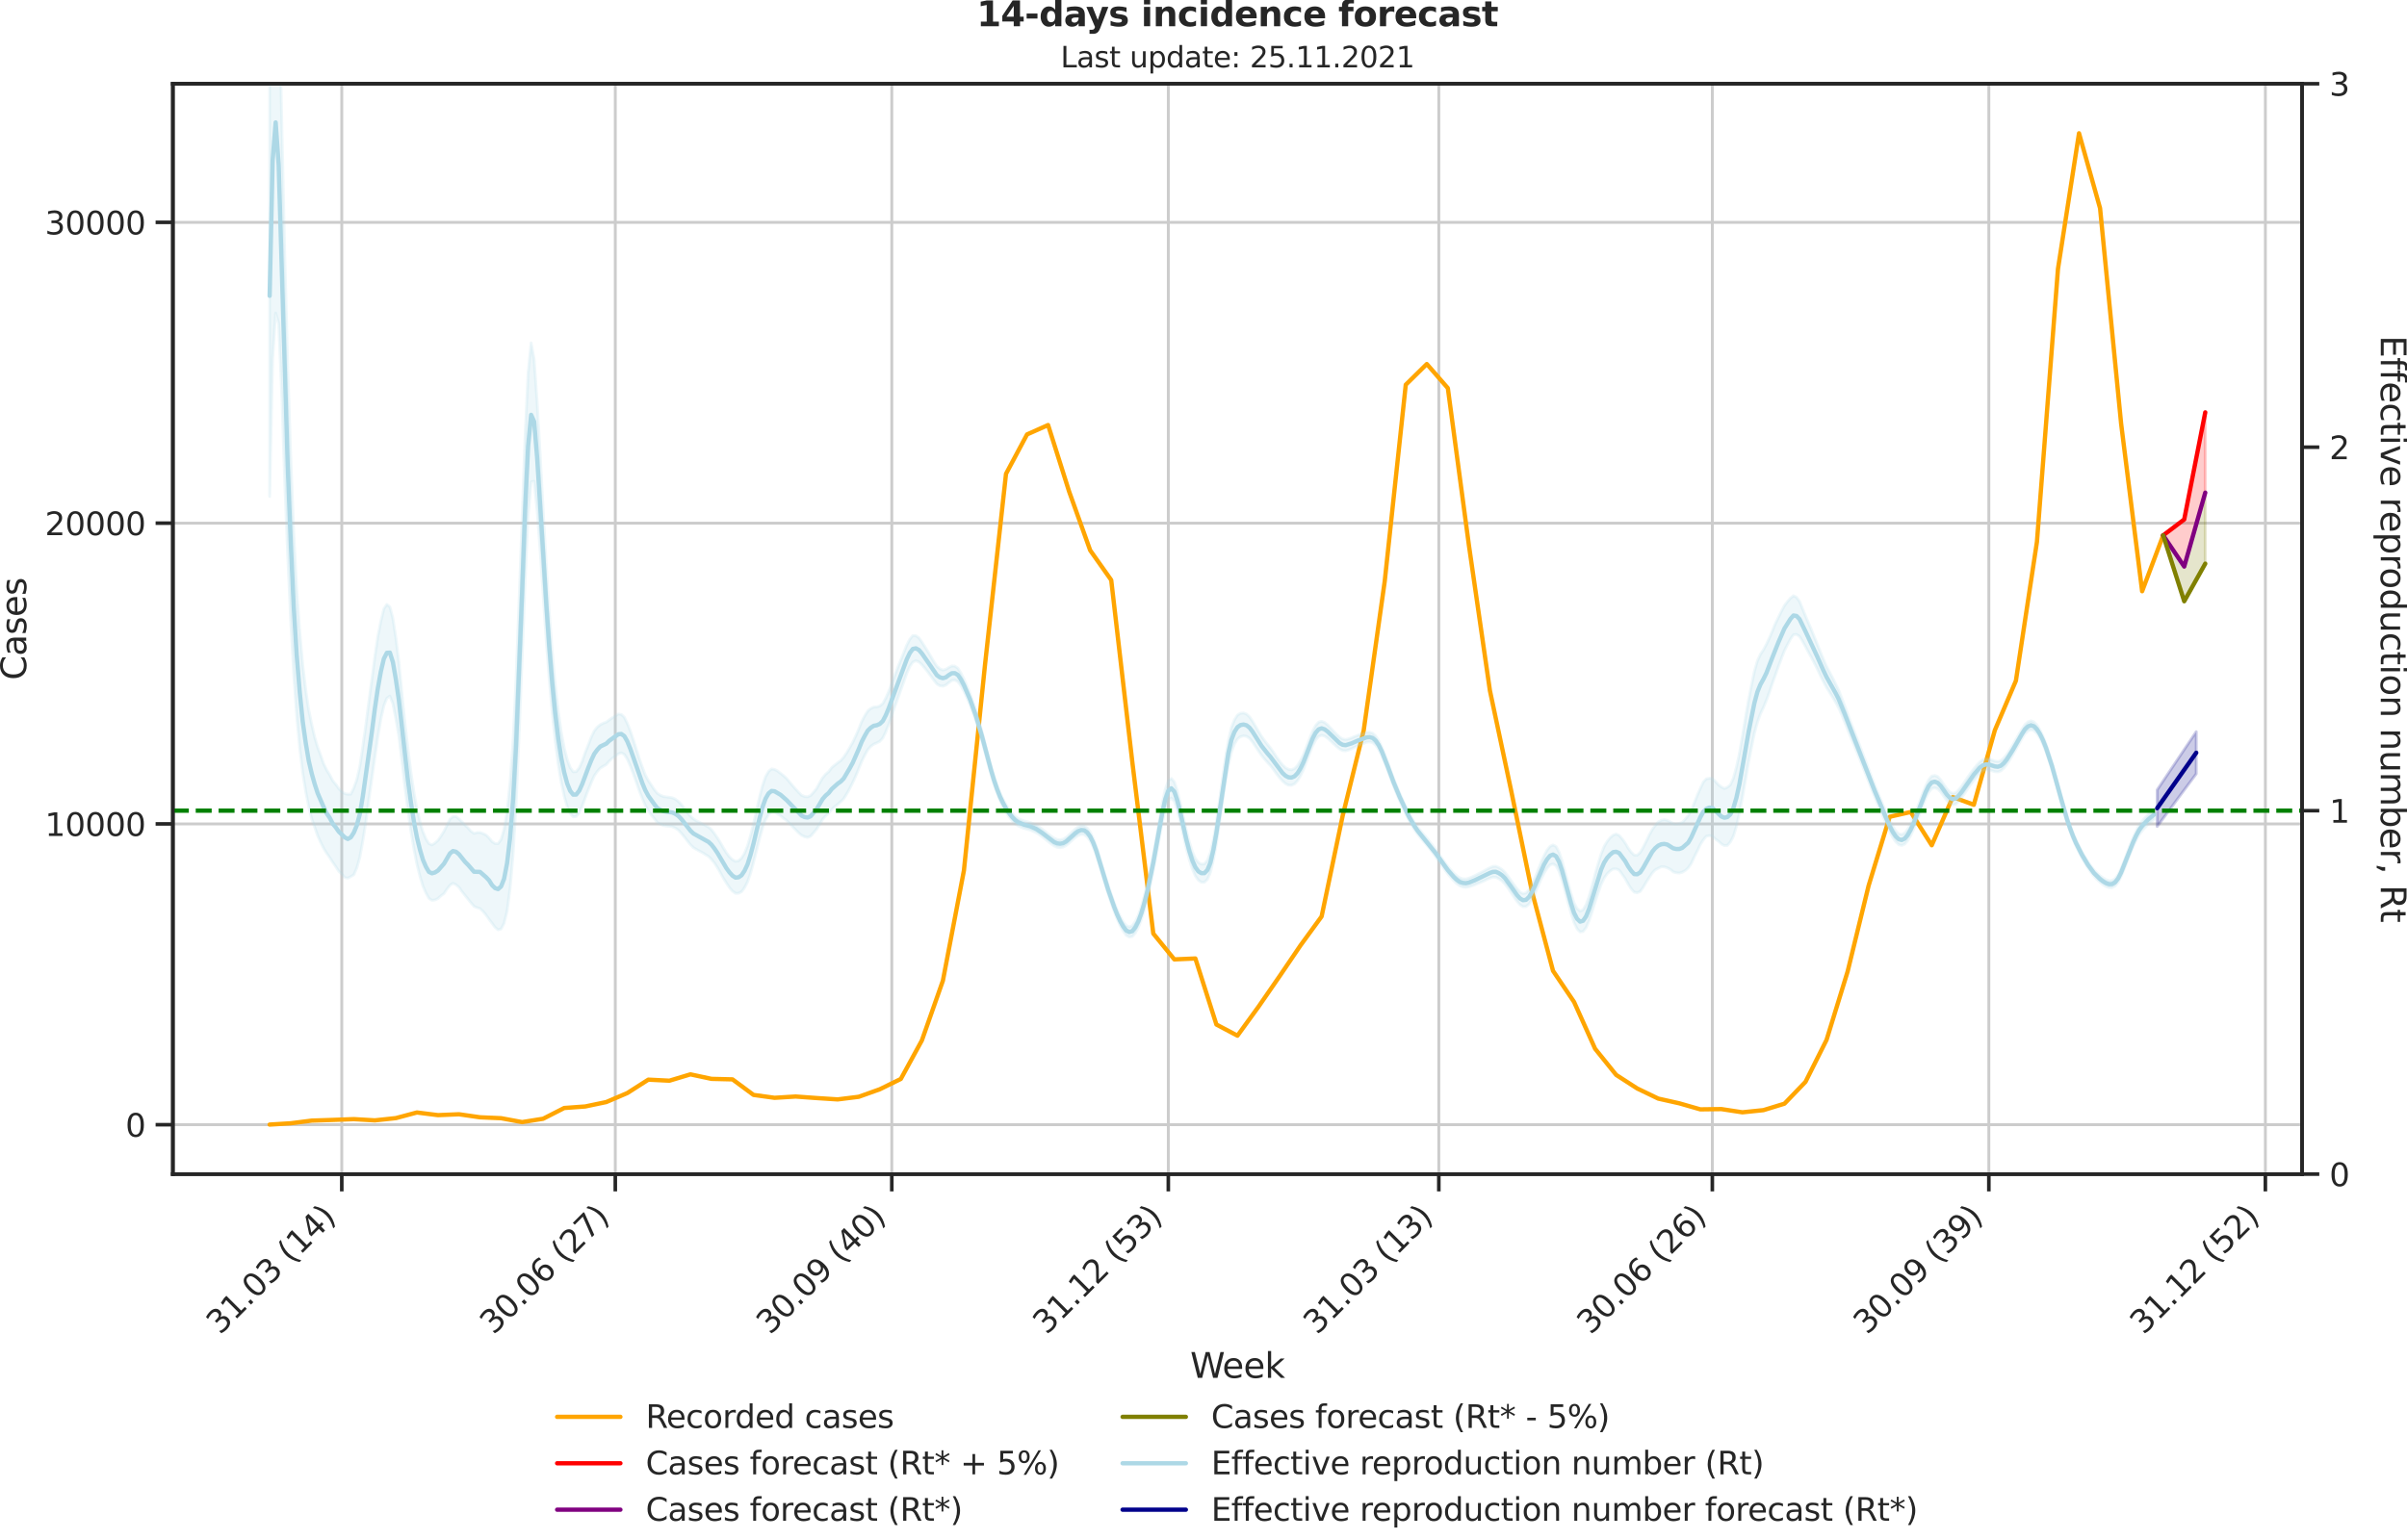 <?xml version="1.0" encoding="utf-8" standalone="no"?>
<!DOCTYPE svg PUBLIC "-//W3C//DTD SVG 1.1//EN"
  "http://www.w3.org/Graphics/SVG/1.1/DTD/svg11.dtd">
<svg xmlns:xlink="http://www.w3.org/1999/xlink" width="836.966pt" height="535.652pt" viewBox="0 0 836.966 535.652" xmlns="http://www.w3.org/2000/svg" version="1.1">
 <defs>
  <style type="text/css">*{stroke-linejoin: round; stroke-linecap: butt}</style>
 </defs>
 <g id="figure_1">
  <g id="patch_1">
   <path d="M -0 535.652 
L 836.966 535.652 
L 836.966 0 
L -0 0 
L -0 535.652 
z
" style="fill: none"/>
  </g>
  <g id="axes_1">
   <g id="patch_2">
    <path d="M 60.108 408.402 
L 800.467 408.402 
L 800.467 29.118 
L 60.108 29.118 
L 60.108 408.402 
z
" style="fill: none"/>
   </g>
   <g id="matplotlib.axis_1">
    <g id="xtick_1">
     <g id="line2d_1">
      <path d="M 118.843 408.402 
L 118.843 29.118 
" clip-path="url(#pa6d9cd5beb)" style="fill: none; stroke: #cccccc; stroke-linecap: round"/>
     </g>
     <g id="line2d_2">
      <defs>
       <path id="mbc44bf12b9" d="M 0 0 
L 0 6 
" style="stroke: #262626; stroke-width: 1.25"/>
      </defs>
      <g>
       <use xlink:href="#mbc44bf12b9" x="118.843" y="408.402" style="fill: #262626; stroke: #262626; stroke-width: 1.25"/>
      </g>
     </g>
     <g id="text_1">
      <!-- 31.03 (14) -->
      <g style="fill: #262626" transform="translate(76.519 464.519)rotate(-45)scale(0.11 -0.11)">
       <defs>
        <path id="DejaVuSans-33" d="M 2597 2516 
Q 3050 2419 3304 2112 
Q 3559 1806 3559 1356 
Q 3559 666 3084 287 
Q 2609 -91 1734 -91 
Q 1441 -91 1130 -33 
Q 819 25 488 141 
L 488 750 
Q 750 597 1062 519 
Q 1375 441 1716 441 
Q 2309 441 2620 675 
Q 2931 909 2931 1356 
Q 2931 1769 2642 2001 
Q 2353 2234 1838 2234 
L 1294 2234 
L 1294 2753 
L 1863 2753 
Q 2328 2753 2575 2939 
Q 2822 3125 2822 3475 
Q 2822 3834 2567 4026 
Q 2313 4219 1838 4219 
Q 1578 4219 1281 4162 
Q 984 4106 628 3988 
L 628 4550 
Q 988 4650 1302 4700 
Q 1616 4750 1894 4750 
Q 2613 4750 3031 4423 
Q 3450 4097 3450 3541 
Q 3450 3153 3228 2886 
Q 3006 2619 2597 2516 
z
" transform="scale(0.016)"/>
        <path id="DejaVuSans-31" d="M 794 531 
L 1825 531 
L 1825 4091 
L 703 3866 
L 703 4441 
L 1819 4666 
L 2450 4666 
L 2450 531 
L 3481 531 
L 3481 0 
L 794 0 
L 794 531 
z
" transform="scale(0.016)"/>
        <path id="DejaVuSans-2e" d="M 684 794 
L 1344 794 
L 1344 0 
L 684 0 
L 684 794 
z
" transform="scale(0.016)"/>
        <path id="DejaVuSans-30" d="M 2034 4250 
Q 1547 4250 1301 3770 
Q 1056 3291 1056 2328 
Q 1056 1369 1301 889 
Q 1547 409 2034 409 
Q 2525 409 2770 889 
Q 3016 1369 3016 2328 
Q 3016 3291 2770 3770 
Q 2525 4250 2034 4250 
z
M 2034 4750 
Q 2819 4750 3233 4129 
Q 3647 3509 3647 2328 
Q 3647 1150 3233 529 
Q 2819 -91 2034 -91 
Q 1250 -91 836 529 
Q 422 1150 422 2328 
Q 422 3509 836 4129 
Q 1250 4750 2034 4750 
z
" transform="scale(0.016)"/>
        <path id="DejaVuSans-20" transform="scale(0.016)"/>
        <path id="DejaVuSans-28" d="M 1984 4856 
Q 1566 4138 1362 3434 
Q 1159 2731 1159 2009 
Q 1159 1288 1364 580 
Q 1569 -128 1984 -844 
L 1484 -844 
Q 1016 -109 783 600 
Q 550 1309 550 2009 
Q 550 2706 781 3412 
Q 1013 4119 1484 4856 
L 1984 4856 
z
" transform="scale(0.016)"/>
        <path id="DejaVuSans-34" d="M 2419 4116 
L 825 1625 
L 2419 1625 
L 2419 4116 
z
M 2253 4666 
L 3047 4666 
L 3047 1625 
L 3713 1625 
L 3713 1100 
L 3047 1100 
L 3047 0 
L 2419 0 
L 2419 1100 
L 313 1100 
L 313 1709 
L 2253 4666 
z
" transform="scale(0.016)"/>
        <path id="DejaVuSans-29" d="M 513 4856 
L 1013 4856 
Q 1481 4119 1714 3412 
Q 1947 2706 1947 2009 
Q 1947 1309 1714 600 
Q 1481 -109 1013 -844 
L 513 -844 
Q 928 -128 1133 580 
Q 1338 1288 1338 2009 
Q 1338 2731 1133 3434 
Q 928 4138 513 4856 
z
" transform="scale(0.016)"/>
       </defs>
       <use xlink:href="#DejaVuSans-33"/>
       <use xlink:href="#DejaVuSans-31" x="63.623"/>
       <use xlink:href="#DejaVuSans-2e" x="127.246"/>
       <use xlink:href="#DejaVuSans-30" x="159.033"/>
       <use xlink:href="#DejaVuSans-33" x="222.656"/>
       <use xlink:href="#DejaVuSans-20" x="286.279"/>
       <use xlink:href="#DejaVuSans-28" x="318.066"/>
       <use xlink:href="#DejaVuSans-31" x="357.08"/>
       <use xlink:href="#DejaVuSans-34" x="420.703"/>
       <use xlink:href="#DejaVuSans-29" x="484.326"/>
      </g>
     </g>
    </g>
    <g id="xtick_2">
     <g id="line2d_3">
      <path d="M 213.949 408.402 
L 213.949 29.118 
" clip-path="url(#pa6d9cd5beb)" style="fill: none; stroke: #cccccc; stroke-linecap: round"/>
     </g>
     <g id="line2d_4">
      <g>
       <use xlink:href="#mbc44bf12b9" x="213.949" y="408.402" style="fill: #262626; stroke: #262626; stroke-width: 1.25"/>
      </g>
     </g>
     <g id="text_2">
      <!-- 30.06 (27) -->
      <g style="fill: #262626" transform="translate(171.624 464.519)rotate(-45)scale(0.11 -0.11)">
       <defs>
        <path id="DejaVuSans-36" d="M 2113 2584 
Q 1688 2584 1439 2293 
Q 1191 2003 1191 1497 
Q 1191 994 1439 701 
Q 1688 409 2113 409 
Q 2538 409 2786 701 
Q 3034 994 3034 1497 
Q 3034 2003 2786 2293 
Q 2538 2584 2113 2584 
z
M 3366 4563 
L 3366 3988 
Q 3128 4100 2886 4159 
Q 2644 4219 2406 4219 
Q 1781 4219 1451 3797 
Q 1122 3375 1075 2522 
Q 1259 2794 1537 2939 
Q 1816 3084 2150 3084 
Q 2853 3084 3261 2657 
Q 3669 2231 3669 1497 
Q 3669 778 3244 343 
Q 2819 -91 2113 -91 
Q 1303 -91 875 529 
Q 447 1150 447 2328 
Q 447 3434 972 4092 
Q 1497 4750 2381 4750 
Q 2619 4750 2861 4703 
Q 3103 4656 3366 4563 
z
" transform="scale(0.016)"/>
        <path id="DejaVuSans-32" d="M 1228 531 
L 3431 531 
L 3431 0 
L 469 0 
L 469 531 
Q 828 903 1448 1529 
Q 2069 2156 2228 2338 
Q 2531 2678 2651 2914 
Q 2772 3150 2772 3378 
Q 2772 3750 2511 3984 
Q 2250 4219 1831 4219 
Q 1534 4219 1204 4116 
Q 875 4013 500 3803 
L 500 4441 
Q 881 4594 1212 4672 
Q 1544 4750 1819 4750 
Q 2544 4750 2975 4387 
Q 3406 4025 3406 3419 
Q 3406 3131 3298 2873 
Q 3191 2616 2906 2266 
Q 2828 2175 2409 1742 
Q 1991 1309 1228 531 
z
" transform="scale(0.016)"/>
        <path id="DejaVuSans-37" d="M 525 4666 
L 3525 4666 
L 3525 4397 
L 1831 0 
L 1172 0 
L 2766 4134 
L 525 4134 
L 525 4666 
z
" transform="scale(0.016)"/>
       </defs>
       <use xlink:href="#DejaVuSans-33"/>
       <use xlink:href="#DejaVuSans-30" x="63.623"/>
       <use xlink:href="#DejaVuSans-2e" x="127.246"/>
       <use xlink:href="#DejaVuSans-30" x="159.033"/>
       <use xlink:href="#DejaVuSans-36" x="222.656"/>
       <use xlink:href="#DejaVuSans-20" x="286.279"/>
       <use xlink:href="#DejaVuSans-28" x="318.066"/>
       <use xlink:href="#DejaVuSans-32" x="357.08"/>
       <use xlink:href="#DejaVuSans-37" x="420.703"/>
       <use xlink:href="#DejaVuSans-29" x="484.326"/>
      </g>
     </g>
    </g>
    <g id="xtick_3">
     <g id="line2d_5">
      <path d="M 310.099 408.402 
L 310.099 29.118 
" clip-path="url(#pa6d9cd5beb)" style="fill: none; stroke: #cccccc; stroke-linecap: round"/>
     </g>
     <g id="line2d_6">
      <g>
       <use xlink:href="#mbc44bf12b9" x="310.099" y="408.402" style="fill: #262626; stroke: #262626; stroke-width: 1.25"/>
      </g>
     </g>
     <g id="text_3">
      <!-- 30.09 (40) -->
      <g style="fill: #262626" transform="translate(267.775 464.519)rotate(-45)scale(0.11 -0.11)">
       <defs>
        <path id="DejaVuSans-39" d="M 703 97 
L 703 672 
Q 941 559 1184 500 
Q 1428 441 1663 441 
Q 2288 441 2617 861 
Q 2947 1281 2994 2138 
Q 2813 1869 2534 1725 
Q 2256 1581 1919 1581 
Q 1219 1581 811 2004 
Q 403 2428 403 3163 
Q 403 3881 828 4315 
Q 1253 4750 1959 4750 
Q 2769 4750 3195 4129 
Q 3622 3509 3622 2328 
Q 3622 1225 3098 567 
Q 2575 -91 1691 -91 
Q 1453 -91 1209 -44 
Q 966 3 703 97 
z
M 1959 2075 
Q 2384 2075 2632 2365 
Q 2881 2656 2881 3163 
Q 2881 3666 2632 3958 
Q 2384 4250 1959 4250 
Q 1534 4250 1286 3958 
Q 1038 3666 1038 3163 
Q 1038 2656 1286 2365 
Q 1534 2075 1959 2075 
z
" transform="scale(0.016)"/>
       </defs>
       <use xlink:href="#DejaVuSans-33"/>
       <use xlink:href="#DejaVuSans-30" x="63.623"/>
       <use xlink:href="#DejaVuSans-2e" x="127.246"/>
       <use xlink:href="#DejaVuSans-30" x="159.033"/>
       <use xlink:href="#DejaVuSans-39" x="222.656"/>
       <use xlink:href="#DejaVuSans-20" x="286.279"/>
       <use xlink:href="#DejaVuSans-28" x="318.066"/>
       <use xlink:href="#DejaVuSans-34" x="357.08"/>
       <use xlink:href="#DejaVuSans-30" x="420.703"/>
       <use xlink:href="#DejaVuSans-29" x="484.326"/>
      </g>
     </g>
    </g>
    <g id="xtick_4">
     <g id="line2d_7">
      <path d="M 406.25 408.402 
L 406.25 29.118 
" clip-path="url(#pa6d9cd5beb)" style="fill: none; stroke: #cccccc; stroke-linecap: round"/>
     </g>
     <g id="line2d_8">
      <g>
       <use xlink:href="#mbc44bf12b9" x="406.25" y="408.402" style="fill: #262626; stroke: #262626; stroke-width: 1.25"/>
      </g>
     </g>
     <g id="text_4">
      <!-- 31.12 (53) -->
      <g style="fill: #262626" transform="translate(363.926 464.519)rotate(-45)scale(0.11 -0.11)">
       <defs>
        <path id="DejaVuSans-35" d="M 691 4666 
L 3169 4666 
L 3169 4134 
L 1269 4134 
L 1269 2991 
Q 1406 3038 1543 3061 
Q 1681 3084 1819 3084 
Q 2600 3084 3056 2656 
Q 3513 2228 3513 1497 
Q 3513 744 3044 326 
Q 2575 -91 1722 -91 
Q 1428 -91 1123 -41 
Q 819 9 494 109 
L 494 744 
Q 775 591 1075 516 
Q 1375 441 1709 441 
Q 2250 441 2565 725 
Q 2881 1009 2881 1497 
Q 2881 1984 2565 2268 
Q 2250 2553 1709 2553 
Q 1456 2553 1204 2497 
Q 953 2441 691 2322 
L 691 4666 
z
" transform="scale(0.016)"/>
       </defs>
       <use xlink:href="#DejaVuSans-33"/>
       <use xlink:href="#DejaVuSans-31" x="63.623"/>
       <use xlink:href="#DejaVuSans-2e" x="127.246"/>
       <use xlink:href="#DejaVuSans-31" x="159.033"/>
       <use xlink:href="#DejaVuSans-32" x="222.656"/>
       <use xlink:href="#DejaVuSans-20" x="286.279"/>
       <use xlink:href="#DejaVuSans-28" x="318.066"/>
       <use xlink:href="#DejaVuSans-35" x="357.08"/>
       <use xlink:href="#DejaVuSans-33" x="420.703"/>
       <use xlink:href="#DejaVuSans-29" x="484.326"/>
      </g>
     </g>
    </g>
    <g id="xtick_5">
     <g id="line2d_9">
      <path d="M 500.31 408.402 
L 500.31 29.118 
" clip-path="url(#pa6d9cd5beb)" style="fill: none; stroke: #cccccc; stroke-linecap: round"/>
     </g>
     <g id="line2d_10">
      <g>
       <use xlink:href="#mbc44bf12b9" x="500.31" y="408.402" style="fill: #262626; stroke: #262626; stroke-width: 1.25"/>
      </g>
     </g>
     <g id="text_5">
      <!-- 31.03 (13) -->
      <g style="fill: #262626" transform="translate(457.986 464.519)rotate(-45)scale(0.11 -0.11)">
       <use xlink:href="#DejaVuSans-33"/>
       <use xlink:href="#DejaVuSans-31" x="63.623"/>
       <use xlink:href="#DejaVuSans-2e" x="127.246"/>
       <use xlink:href="#DejaVuSans-30" x="159.033"/>
       <use xlink:href="#DejaVuSans-33" x="222.656"/>
       <use xlink:href="#DejaVuSans-20" x="286.279"/>
       <use xlink:href="#DejaVuSans-28" x="318.066"/>
       <use xlink:href="#DejaVuSans-31" x="357.08"/>
       <use xlink:href="#DejaVuSans-33" x="420.703"/>
       <use xlink:href="#DejaVuSans-29" x="484.326"/>
      </g>
     </g>
    </g>
    <g id="xtick_6">
     <g id="line2d_11">
      <path d="M 595.416 408.402 
L 595.416 29.118 
" clip-path="url(#pa6d9cd5beb)" style="fill: none; stroke: #cccccc; stroke-linecap: round"/>
     </g>
     <g id="line2d_12">
      <g>
       <use xlink:href="#mbc44bf12b9" x="595.416" y="408.402" style="fill: #262626; stroke: #262626; stroke-width: 1.25"/>
      </g>
     </g>
     <g id="text_6">
      <!-- 30.06 (26) -->
      <g style="fill: #262626" transform="translate(553.092 464.519)rotate(-45)scale(0.11 -0.11)">
       <use xlink:href="#DejaVuSans-33"/>
       <use xlink:href="#DejaVuSans-30" x="63.623"/>
       <use xlink:href="#DejaVuSans-2e" x="127.246"/>
       <use xlink:href="#DejaVuSans-30" x="159.033"/>
       <use xlink:href="#DejaVuSans-36" x="222.656"/>
       <use xlink:href="#DejaVuSans-20" x="286.279"/>
       <use xlink:href="#DejaVuSans-28" x="318.066"/>
       <use xlink:href="#DejaVuSans-32" x="357.08"/>
       <use xlink:href="#DejaVuSans-36" x="420.703"/>
       <use xlink:href="#DejaVuSans-29" x="484.326"/>
      </g>
     </g>
    </g>
    <g id="xtick_7">
     <g id="line2d_13">
      <path d="M 691.566 408.402 
L 691.566 29.118 
" clip-path="url(#pa6d9cd5beb)" style="fill: none; stroke: #cccccc; stroke-linecap: round"/>
     </g>
     <g id="line2d_14">
      <g>
       <use xlink:href="#mbc44bf12b9" x="691.566" y="408.402" style="fill: #262626; stroke: #262626; stroke-width: 1.25"/>
      </g>
     </g>
     <g id="text_7">
      <!-- 30.09 (39) -->
      <g style="fill: #262626" transform="translate(649.242 464.519)rotate(-45)scale(0.11 -0.11)">
       <use xlink:href="#DejaVuSans-33"/>
       <use xlink:href="#DejaVuSans-30" x="63.623"/>
       <use xlink:href="#DejaVuSans-2e" x="127.246"/>
       <use xlink:href="#DejaVuSans-30" x="159.033"/>
       <use xlink:href="#DejaVuSans-39" x="222.656"/>
       <use xlink:href="#DejaVuSans-20" x="286.279"/>
       <use xlink:href="#DejaVuSans-28" x="318.066"/>
       <use xlink:href="#DejaVuSans-33" x="357.08"/>
       <use xlink:href="#DejaVuSans-39" x="420.703"/>
       <use xlink:href="#DejaVuSans-29" x="484.326"/>
      </g>
     </g>
    </g>
    <g id="xtick_8">
     <g id="line2d_15">
      <path d="M 787.717 408.402 
L 787.717 29.118 
" clip-path="url(#pa6d9cd5beb)" style="fill: none; stroke: #cccccc; stroke-linecap: round"/>
     </g>
     <g id="line2d_16">
      <g>
       <use xlink:href="#mbc44bf12b9" x="787.717" y="408.402" style="fill: #262626; stroke: #262626; stroke-width: 1.25"/>
      </g>
     </g>
     <g id="text_8">
      <!-- 31.12 (52) -->
      <g style="fill: #262626" transform="translate(745.393 464.519)rotate(-45)scale(0.11 -0.11)">
       <use xlink:href="#DejaVuSans-33"/>
       <use xlink:href="#DejaVuSans-31" x="63.623"/>
       <use xlink:href="#DejaVuSans-2e" x="127.246"/>
       <use xlink:href="#DejaVuSans-31" x="159.033"/>
       <use xlink:href="#DejaVuSans-32" x="222.656"/>
       <use xlink:href="#DejaVuSans-20" x="286.279"/>
       <use xlink:href="#DejaVuSans-28" x="318.066"/>
       <use xlink:href="#DejaVuSans-35" x="357.08"/>
       <use xlink:href="#DejaVuSans-32" x="420.703"/>
       <use xlink:href="#DejaVuSans-29" x="484.326"/>
      </g>
     </g>
    </g>
    <g id="text_9">
     <!-- Week -->
     <g style="fill: #262626" transform="translate(413.849 479.255)scale(0.12 -0.12)">
      <defs>
       <path id="DejaVuSans-57" d="M 213 4666 
L 850 4666 
L 1831 722 
L 2809 4666 
L 3519 4666 
L 4500 722 
L 5478 4666 
L 6119 4666 
L 4947 0 
L 4153 0 
L 3169 4050 
L 2175 0 
L 1381 0 
L 213 4666 
z
" transform="scale(0.016)"/>
       <path id="DejaVuSans-65" d="M 3597 1894 
L 3597 1613 
L 953 1613 
Q 991 1019 1311 708 
Q 1631 397 2203 397 
Q 2534 397 2845 478 
Q 3156 559 3463 722 
L 3463 178 
Q 3153 47 2828 -22 
Q 2503 -91 2169 -91 
Q 1331 -91 842 396 
Q 353 884 353 1716 
Q 353 2575 817 3079 
Q 1281 3584 2069 3584 
Q 2775 3584 3186 3129 
Q 3597 2675 3597 1894 
z
M 3022 2063 
Q 3016 2534 2758 2815 
Q 2500 3097 2075 3097 
Q 1594 3097 1305 2825 
Q 1016 2553 972 2059 
L 3022 2063 
z
" transform="scale(0.016)"/>
       <path id="DejaVuSans-6b" d="M 581 4863 
L 1159 4863 
L 1159 1991 
L 2875 3500 
L 3609 3500 
L 1753 1863 
L 3688 0 
L 2938 0 
L 1159 1709 
L 1159 0 
L 581 0 
L 581 4863 
z
" transform="scale(0.016)"/>
      </defs>
      <use xlink:href="#DejaVuSans-57"/>
      <use xlink:href="#DejaVuSans-65" x="93.002"/>
      <use xlink:href="#DejaVuSans-65" x="154.525"/>
      <use xlink:href="#DejaVuSans-6b" x="216.049"/>
     </g>
    </g>
   </g>
   <g id="matplotlib.axis_2">
    <g id="ytick_1">
     <g id="line2d_17">
      <path d="M 60.108 391.204 
L 800.467 391.204 
" clip-path="url(#pa6d9cd5beb)" style="fill: none; stroke: #cccccc; stroke-linecap: round"/>
     </g>
     <g id="line2d_18">
      <defs>
       <path id="m35c0d57bc9" d="M 0 0 
L -6 0 
" style="stroke: #262626; stroke-width: 1.25"/>
      </defs>
      <g>
       <use xlink:href="#m35c0d57bc9" x="60.108" y="391.204" style="fill: #262626; stroke: #262626; stroke-width: 1.25"/>
      </g>
     </g>
     <g id="text_10">
      <!-- 0 -->
      <g style="fill: #262626" transform="translate(43.609 395.383)scale(0.11 -0.11)">
       <use xlink:href="#DejaVuSans-30"/>
      </g>
     </g>
    </g>
    <g id="ytick_2">
     <g id="line2d_19">
      <path d="M 60.108 286.585 
L 800.467 286.585 
" clip-path="url(#pa6d9cd5beb)" style="fill: none; stroke: #cccccc; stroke-linecap: round"/>
     </g>
     <g id="line2d_20">
      <g>
       <use xlink:href="#m35c0d57bc9" x="60.108" y="286.585" style="fill: #262626; stroke: #262626; stroke-width: 1.25"/>
      </g>
     </g>
     <g id="text_11">
      <!-- 10000 -->
      <g style="fill: #262626" transform="translate(15.614 290.764)scale(0.11 -0.11)">
       <use xlink:href="#DejaVuSans-31"/>
       <use xlink:href="#DejaVuSans-30" x="63.623"/>
       <use xlink:href="#DejaVuSans-30" x="127.246"/>
       <use xlink:href="#DejaVuSans-30" x="190.869"/>
       <use xlink:href="#DejaVuSans-30" x="254.492"/>
      </g>
     </g>
    </g>
    <g id="ytick_3">
     <g id="line2d_21">
      <path d="M 60.108 181.966 
L 800.467 181.966 
" clip-path="url(#pa6d9cd5beb)" style="fill: none; stroke: #cccccc; stroke-linecap: round"/>
     </g>
     <g id="line2d_22">
      <g>
       <use xlink:href="#m35c0d57bc9" x="60.108" y="181.966" style="fill: #262626; stroke: #262626; stroke-width: 1.25"/>
      </g>
     </g>
     <g id="text_12">
      <!-- 20000 -->
      <g style="fill: #262626" transform="translate(15.614 186.145)scale(0.11 -0.11)">
       <use xlink:href="#DejaVuSans-32"/>
       <use xlink:href="#DejaVuSans-30" x="63.623"/>
       <use xlink:href="#DejaVuSans-30" x="127.246"/>
       <use xlink:href="#DejaVuSans-30" x="190.869"/>
       <use xlink:href="#DejaVuSans-30" x="254.492"/>
      </g>
     </g>
    </g>
    <g id="ytick_4">
     <g id="line2d_23">
      <path d="M 60.108 77.346 
L 800.467 77.346 
" clip-path="url(#pa6d9cd5beb)" style="fill: none; stroke: #cccccc; stroke-linecap: round"/>
     </g>
     <g id="line2d_24">
      <g>
       <use xlink:href="#m35c0d57bc9" x="60.108" y="77.346" style="fill: #262626; stroke: #262626; stroke-width: 1.25"/>
      </g>
     </g>
     <g id="text_13">
      <!-- 30000 -->
      <g style="fill: #262626" transform="translate(15.614 81.526)scale(0.11 -0.11)">
       <use xlink:href="#DejaVuSans-33"/>
       <use xlink:href="#DejaVuSans-30" x="63.623"/>
       <use xlink:href="#DejaVuSans-30" x="127.246"/>
       <use xlink:href="#DejaVuSans-30" x="190.869"/>
       <use xlink:href="#DejaVuSans-30" x="254.492"/>
      </g>
     </g>
    </g>
    <g id="text_14">
     <!-- Cases -->
     <g style="fill: #262626" transform="translate(9.118 236.57)rotate(-90)scale(0.12 -0.12)">
      <defs>
       <path id="DejaVuSans-43" d="M 4122 4306 
L 4122 3641 
Q 3803 3938 3442 4084 
Q 3081 4231 2675 4231 
Q 1875 4231 1450 3742 
Q 1025 3253 1025 2328 
Q 1025 1406 1450 917 
Q 1875 428 2675 428 
Q 3081 428 3442 575 
Q 3803 722 4122 1019 
L 4122 359 
Q 3791 134 3420 21 
Q 3050 -91 2638 -91 
Q 1578 -91 968 557 
Q 359 1206 359 2328 
Q 359 3453 968 4101 
Q 1578 4750 2638 4750 
Q 3056 4750 3426 4639 
Q 3797 4528 4122 4306 
z
" transform="scale(0.016)"/>
       <path id="DejaVuSans-61" d="M 2194 1759 
Q 1497 1759 1228 1600 
Q 959 1441 959 1056 
Q 959 750 1161 570 
Q 1363 391 1709 391 
Q 2188 391 2477 730 
Q 2766 1069 2766 1631 
L 2766 1759 
L 2194 1759 
z
M 3341 1997 
L 3341 0 
L 2766 0 
L 2766 531 
Q 2569 213 2275 61 
Q 1981 -91 1556 -91 
Q 1019 -91 701 211 
Q 384 513 384 1019 
Q 384 1609 779 1909 
Q 1175 2209 1959 2209 
L 2766 2209 
L 2766 2266 
Q 2766 2663 2505 2880 
Q 2244 3097 1772 3097 
Q 1472 3097 1187 3025 
Q 903 2953 641 2809 
L 641 3341 
Q 956 3463 1253 3523 
Q 1550 3584 1831 3584 
Q 2591 3584 2966 3190 
Q 3341 2797 3341 1997 
z
" transform="scale(0.016)"/>
       <path id="DejaVuSans-73" d="M 2834 3397 
L 2834 2853 
Q 2591 2978 2328 3040 
Q 2066 3103 1784 3103 
Q 1356 3103 1142 2972 
Q 928 2841 928 2578 
Q 928 2378 1081 2264 
Q 1234 2150 1697 2047 
L 1894 2003 
Q 2506 1872 2764 1633 
Q 3022 1394 3022 966 
Q 3022 478 2636 193 
Q 2250 -91 1575 -91 
Q 1294 -91 989 -36 
Q 684 19 347 128 
L 347 722 
Q 666 556 975 473 
Q 1284 391 1588 391 
Q 1994 391 2212 530 
Q 2431 669 2431 922 
Q 2431 1156 2273 1281 
Q 2116 1406 1581 1522 
L 1381 1569 
Q 847 1681 609 1914 
Q 372 2147 372 2553 
Q 372 3047 722 3315 
Q 1072 3584 1716 3584 
Q 2034 3584 2315 3537 
Q 2597 3491 2834 3397 
z
" transform="scale(0.016)"/>
      </defs>
      <use xlink:href="#DejaVuSans-43"/>
      <use xlink:href="#DejaVuSans-61" x="69.824"/>
      <use xlink:href="#DejaVuSans-73" x="131.104"/>
      <use xlink:href="#DejaVuSans-65" x="183.203"/>
      <use xlink:href="#DejaVuSans-73" x="244.727"/>
     </g>
    </g>
   </g>
   <g id="PolyCollection_1">
    <defs>
     <path id="m1b14f490d8" d="M 752.183 -349.44 
L 752.183 -349.44 
L 759.499 -354.973 
L 766.815 -392.215 
L 766.815 -364.294 
L 766.815 -364.294 
L 759.499 -338.589 
L 752.183 -349.44 
z
" style="stroke: #ff0000; stroke-opacity: 0.2"/>
    </defs>
    <g clip-path="url(#pa6d9cd5beb)">
     <use xlink:href="#m1b14f490d8" x="0" y="535.652" style="fill: #ff0000; fill-opacity: 0.2; stroke: #ff0000; stroke-opacity: 0.2"/>
    </g>
   </g>
   <g id="PolyCollection_2">
    <defs>
     <path id="m4686f85f11" d="M 752.183 -349.44 
L 752.183 -349.44 
L 759.499 -338.589 
L 766.815 -364.294 
L 766.815 -339.596 
L 766.815 -339.596 
L 759.499 -326.516 
L 752.183 -349.44 
z
" style="stroke: #808000; stroke-opacity: 0.2"/>
    </defs>
    <g clip-path="url(#pa6d9cd5beb)">
     <use xlink:href="#m4686f85f11" x="0" y="535.652" style="fill: #808000; fill-opacity: 0.2; stroke: #808000; stroke-opacity: 0.2"/>
    </g>
   </g>
   <g id="line2d_25">
    <path d="M 93.76 391.162 
L 101.076 390.712 
L 108.392 389.781 
L 115.708 389.54 
L 123.023 389.268 
L 130.339 389.697 
L 137.655 388.913 
L 144.971 386.956 
L 152.287 387.877 
L 159.603 387.574 
L 166.918 388.63 
L 174.234 388.944 
L 181.55 390.304 
L 188.866 389.132 
L 196.182 385.397 
L 203.497 384.864 
L 210.813 383.326 
L 218.129 380.198 
L 225.445 375.532 
L 232.761 375.898 
L 240.076 373.691 
L 247.392 375.26 
L 254.708 375.438 
L 262.024 380.846 
L 269.34 381.851 
L 276.655 381.401 
L 283.971 381.935 
L 291.287 382.405 
L 298.603 381.495 
L 305.919 378.88 
L 313.235 375.291 
L 320.55 361.9 
L 327.866 341.102 
L 335.182 302.759 
L 342.498 231.325 
L 349.814 164.798 
L 357.129 151.103 
L 364.445 147.839 
L 371.761 170.981 
L 379.077 191.413 
L 386.393 201.76 
L 393.708 264.855 
L 401.024 324.718 
L 408.34 333.705 
L 415.656 333.391 
L 422.972 356.366 
L 430.288 360.237 
L 437.603 350.172 
L 444.919 339.585 
L 452.235 328.809 
L 459.551 318.776 
L 466.867 283.791 
L 474.182 254.1 
L 481.498 202.188 
L 488.814 133.82 
L 496.13 126.622 
L 503.446 135.002 
L 510.761 189.582 
L 518.077 240.218 
L 525.393 274.689 
L 532.709 310.166 
L 540.025 337.691 
L 547.34 348.519 
L 554.656 364.798 
L 561.972 373.879 
L 569.288 378.597 
L 576.604 382.123 
L 583.92 383.765 
L 591.235 385.868 
L 598.551 385.774 
L 605.867 386.893 
L 613.183 386.14 
L 620.499 383.891 
L 627.814 376.296 
L 635.13 361.712 
L 642.446 337.963 
L 649.762 308.042 
L 657.078 284.105 
L 664.393 282.431 
L 671.709 294.013 
L 679.025 277.242 
L 686.341 279.92 
L 693.657 253.985 
L 700.972 236.786 
L 708.288 188.473 
L 715.604 93.521 
L 722.92 46.358 
L 730.236 72.419 
L 737.552 147.305 
L 744.867 205.651 
L 752.183 186.212 
" clip-path="url(#pa6d9cd5beb)" style="fill: none; stroke: #ffa500; stroke-width: 1.5; stroke-linecap: round"/>
   </g>
   <g id="line2d_26">
    <path d="M 752.183 186.212 
L 759.499 180.679 
L 766.815 143.437 
" clip-path="url(#pa6d9cd5beb)" style="fill: none; stroke: #ff0000; stroke-width: 1.5; stroke-linecap: round"/>
   </g>
   <g id="line2d_27">
    <path d="M 752.183 186.212 
L 759.499 197.062 
L 766.815 171.357 
" clip-path="url(#pa6d9cd5beb)" style="fill: none; stroke: #800080; stroke-width: 1.5; stroke-linecap: round"/>
   </g>
   <g id="line2d_28">
    <path d="M 752.183 186.212 
L 759.499 209.135 
L 766.815 196.055 
" clip-path="url(#pa6d9cd5beb)" style="fill: none; stroke: #808000; stroke-width: 1.5; stroke-linecap: round"/>
   </g>
   <g id="patch_3">
    <path d="M 60.108 408.402 
L 60.108 29.118 
" style="fill: none; stroke: #262626; stroke-width: 1.25; stroke-linejoin: miter; stroke-linecap: square"/>
   </g>
   <g id="patch_4">
    <path d="M 800.467 408.402 
L 800.467 29.118 
" style="fill: none; stroke: #262626; stroke-width: 1.25; stroke-linejoin: miter; stroke-linecap: square"/>
   </g>
   <g id="patch_5">
    <path d="M 60.108 408.402 
L 800.467 408.402 
" style="fill: none; stroke: #262626; stroke-width: 1.25; stroke-linejoin: miter; stroke-linecap: square"/>
   </g>
   <g id="patch_6">
    <path d="M 60.108 29.118 
L 800.467 29.118 
" style="fill: none; stroke: #262626; stroke-width: 1.25; stroke-linejoin: miter; stroke-linecap: square"/>
   </g>
   <g id="text_15">
    <!-- Last update: 25.11.2021 -->
    <g style="fill: #262626" transform="translate(368.789 23.429)scale(0.1 -0.1)">
     <defs>
      <path id="DejaVuSans-4c" d="M 628 4666 
L 1259 4666 
L 1259 531 
L 3531 531 
L 3531 0 
L 628 0 
L 628 4666 
z
" transform="scale(0.016)"/>
      <path id="DejaVuSans-74" d="M 1172 4494 
L 1172 3500 
L 2356 3500 
L 2356 3053 
L 1172 3053 
L 1172 1153 
Q 1172 725 1289 603 
Q 1406 481 1766 481 
L 2356 481 
L 2356 0 
L 1766 0 
Q 1100 0 847 248 
Q 594 497 594 1153 
L 594 3053 
L 172 3053 
L 172 3500 
L 594 3500 
L 594 4494 
L 1172 4494 
z
" transform="scale(0.016)"/>
      <path id="DejaVuSans-75" d="M 544 1381 
L 544 3500 
L 1119 3500 
L 1119 1403 
Q 1119 906 1312 657 
Q 1506 409 1894 409 
Q 2359 409 2629 706 
Q 2900 1003 2900 1516 
L 2900 3500 
L 3475 3500 
L 3475 0 
L 2900 0 
L 2900 538 
Q 2691 219 2414 64 
Q 2138 -91 1772 -91 
Q 1169 -91 856 284 
Q 544 659 544 1381 
z
M 1991 3584 
L 1991 3584 
z
" transform="scale(0.016)"/>
      <path id="DejaVuSans-70" d="M 1159 525 
L 1159 -1331 
L 581 -1331 
L 581 3500 
L 1159 3500 
L 1159 2969 
Q 1341 3281 1617 3432 
Q 1894 3584 2278 3584 
Q 2916 3584 3314 3078 
Q 3713 2572 3713 1747 
Q 3713 922 3314 415 
Q 2916 -91 2278 -91 
Q 1894 -91 1617 61 
Q 1341 213 1159 525 
z
M 3116 1747 
Q 3116 2381 2855 2742 
Q 2594 3103 2138 3103 
Q 1681 3103 1420 2742 
Q 1159 2381 1159 1747 
Q 1159 1113 1420 752 
Q 1681 391 2138 391 
Q 2594 391 2855 752 
Q 3116 1113 3116 1747 
z
" transform="scale(0.016)"/>
      <path id="DejaVuSans-64" d="M 2906 2969 
L 2906 4863 
L 3481 4863 
L 3481 0 
L 2906 0 
L 2906 525 
Q 2725 213 2448 61 
Q 2172 -91 1784 -91 
Q 1150 -91 751 415 
Q 353 922 353 1747 
Q 353 2572 751 3078 
Q 1150 3584 1784 3584 
Q 2172 3584 2448 3432 
Q 2725 3281 2906 2969 
z
M 947 1747 
Q 947 1113 1208 752 
Q 1469 391 1925 391 
Q 2381 391 2643 752 
Q 2906 1113 2906 1747 
Q 2906 2381 2643 2742 
Q 2381 3103 1925 3103 
Q 1469 3103 1208 2742 
Q 947 2381 947 1747 
z
" transform="scale(0.016)"/>
      <path id="DejaVuSans-3a" d="M 750 794 
L 1409 794 
L 1409 0 
L 750 0 
L 750 794 
z
M 750 3309 
L 1409 3309 
L 1409 2516 
L 750 2516 
L 750 3309 
z
" transform="scale(0.016)"/>
     </defs>
     <use xlink:href="#DejaVuSans-4c"/>
     <use xlink:href="#DejaVuSans-61" x="55.713"/>
     <use xlink:href="#DejaVuSans-73" x="116.992"/>
     <use xlink:href="#DejaVuSans-74" x="169.092"/>
     <use xlink:href="#DejaVuSans-20" x="208.301"/>
     <use xlink:href="#DejaVuSans-75" x="240.088"/>
     <use xlink:href="#DejaVuSans-70" x="303.467"/>
     <use xlink:href="#DejaVuSans-64" x="366.943"/>
     <use xlink:href="#DejaVuSans-61" x="430.42"/>
     <use xlink:href="#DejaVuSans-74" x="491.699"/>
     <use xlink:href="#DejaVuSans-65" x="530.908"/>
     <use xlink:href="#DejaVuSans-3a" x="592.432"/>
     <use xlink:href="#DejaVuSans-20" x="626.123"/>
     <use xlink:href="#DejaVuSans-32" x="657.91"/>
     <use xlink:href="#DejaVuSans-35" x="721.533"/>
     <use xlink:href="#DejaVuSans-2e" x="785.156"/>
     <use xlink:href="#DejaVuSans-31" x="816.943"/>
     <use xlink:href="#DejaVuSans-31" x="880.566"/>
     <use xlink:href="#DejaVuSans-2e" x="944.189"/>
     <use xlink:href="#DejaVuSans-32" x="975.977"/>
     <use xlink:href="#DejaVuSans-30" x="1039.6"/>
     <use xlink:href="#DejaVuSans-32" x="1103.223"/>
     <use xlink:href="#DejaVuSans-31" x="1166.846"/>
    </g>
   </g>
   <g id="text_16">
    <!-- 14-days incidence forecast -->
    <g style="fill: #262626" transform="translate(339.623 9.118)scale(0.12 -0.12)">
     <defs>
      <path id="DejaVuSans-Bold-31" d="M 750 831 
L 1813 831 
L 1813 3847 
L 722 3622 
L 722 4441 
L 1806 4666 
L 2950 4666 
L 2950 831 
L 4013 831 
L 4013 0 
L 750 0 
L 750 831 
z
" transform="scale(0.016)"/>
      <path id="DejaVuSans-Bold-34" d="M 2356 3675 
L 1038 1722 
L 2356 1722 
L 2356 3675 
z
M 2156 4666 
L 3494 4666 
L 3494 1722 
L 4159 1722 
L 4159 850 
L 3494 850 
L 3494 0 
L 2356 0 
L 2356 850 
L 288 850 
L 288 1881 
L 2156 4666 
z
" transform="scale(0.016)"/>
      <path id="DejaVuSans-Bold-2d" d="M 347 2297 
L 2309 2297 
L 2309 1388 
L 347 1388 
L 347 2297 
z
" transform="scale(0.016)"/>
      <path id="DejaVuSans-Bold-64" d="M 2919 2988 
L 2919 4863 
L 4044 4863 
L 4044 0 
L 2919 0 
L 2919 506 
Q 2688 197 2409 53 
Q 2131 -91 1766 -91 
Q 1119 -91 703 423 
Q 288 938 288 1747 
Q 288 2556 703 3070 
Q 1119 3584 1766 3584 
Q 2128 3584 2408 3439 
Q 2688 3294 2919 2988 
z
M 2181 722 
Q 2541 722 2730 984 
Q 2919 1247 2919 1747 
Q 2919 2247 2730 2509 
Q 2541 2772 2181 2772 
Q 1825 2772 1636 2509 
Q 1447 2247 1447 1747 
Q 1447 1247 1636 984 
Q 1825 722 2181 722 
z
" transform="scale(0.016)"/>
      <path id="DejaVuSans-Bold-61" d="M 2106 1575 
Q 1756 1575 1579 1456 
Q 1403 1338 1403 1106 
Q 1403 894 1545 773 
Q 1688 653 1941 653 
Q 2256 653 2472 879 
Q 2688 1106 2688 1447 
L 2688 1575 
L 2106 1575 
z
M 3816 1997 
L 3816 0 
L 2688 0 
L 2688 519 
Q 2463 200 2181 54 
Q 1900 -91 1497 -91 
Q 953 -91 614 226 
Q 275 544 275 1050 
Q 275 1666 698 1953 
Q 1122 2241 2028 2241 
L 2688 2241 
L 2688 2328 
Q 2688 2594 2478 2717 
Q 2269 2841 1825 2841 
Q 1466 2841 1156 2769 
Q 847 2697 581 2553 
L 581 3406 
Q 941 3494 1303 3539 
Q 1666 3584 2028 3584 
Q 2975 3584 3395 3211 
Q 3816 2838 3816 1997 
z
" transform="scale(0.016)"/>
      <path id="DejaVuSans-Bold-79" d="M 78 3500 
L 1197 3500 
L 2138 1125 
L 2938 3500 
L 4056 3500 
L 2584 -331 
Q 2363 -916 2067 -1148 
Q 1772 -1381 1288 -1381 
L 641 -1381 
L 641 -647 
L 991 -647 
Q 1275 -647 1404 -556 
Q 1534 -466 1606 -231 
L 1638 -134 
L 78 3500 
z
" transform="scale(0.016)"/>
      <path id="DejaVuSans-Bold-73" d="M 3272 3391 
L 3272 2541 
Q 2913 2691 2578 2766 
Q 2244 2841 1947 2841 
Q 1628 2841 1473 2761 
Q 1319 2681 1319 2516 
Q 1319 2381 1436 2309 
Q 1553 2238 1856 2203 
L 2053 2175 
Q 2913 2066 3209 1816 
Q 3506 1566 3506 1031 
Q 3506 472 3093 190 
Q 2681 -91 1863 -91 
Q 1516 -91 1145 -36 
Q 775 19 384 128 
L 384 978 
Q 719 816 1070 734 
Q 1422 653 1784 653 
Q 2113 653 2278 743 
Q 2444 834 2444 1013 
Q 2444 1163 2330 1236 
Q 2216 1309 1875 1350 
L 1678 1375 
Q 931 1469 631 1722 
Q 331 1975 331 2491 
Q 331 3047 712 3315 
Q 1094 3584 1881 3584 
Q 2191 3584 2531 3537 
Q 2872 3491 3272 3391 
z
" transform="scale(0.016)"/>
      <path id="DejaVuSans-Bold-20" transform="scale(0.016)"/>
      <path id="DejaVuSans-Bold-69" d="M 538 3500 
L 1656 3500 
L 1656 0 
L 538 0 
L 538 3500 
z
M 538 4863 
L 1656 4863 
L 1656 3950 
L 538 3950 
L 538 4863 
z
" transform="scale(0.016)"/>
      <path id="DejaVuSans-Bold-6e" d="M 4056 2131 
L 4056 0 
L 2931 0 
L 2931 347 
L 2931 1631 
Q 2931 2084 2911 2256 
Q 2891 2428 2841 2509 
Q 2775 2619 2662 2680 
Q 2550 2741 2406 2741 
Q 2056 2741 1856 2470 
Q 1656 2200 1656 1722 
L 1656 0 
L 538 0 
L 538 3500 
L 1656 3500 
L 1656 2988 
Q 1909 3294 2193 3439 
Q 2478 3584 2822 3584 
Q 3428 3584 3742 3212 
Q 4056 2841 4056 2131 
z
" transform="scale(0.016)"/>
      <path id="DejaVuSans-Bold-63" d="M 3366 3391 
L 3366 2478 
Q 3138 2634 2908 2709 
Q 2678 2784 2431 2784 
Q 1963 2784 1702 2511 
Q 1441 2238 1441 1747 
Q 1441 1256 1702 982 
Q 1963 709 2431 709 
Q 2694 709 2930 787 
Q 3166 866 3366 1019 
L 3366 103 
Q 3103 6 2833 -42 
Q 2563 -91 2291 -91 
Q 1344 -91 809 395 
Q 275 881 275 1747 
Q 275 2613 809 3098 
Q 1344 3584 2291 3584 
Q 2566 3584 2833 3536 
Q 3100 3488 3366 3391 
z
" transform="scale(0.016)"/>
      <path id="DejaVuSans-Bold-65" d="M 4031 1759 
L 4031 1441 
L 1416 1441 
Q 1456 1047 1700 850 
Q 1944 653 2381 653 
Q 2734 653 3104 758 
Q 3475 863 3866 1075 
L 3866 213 
Q 3469 63 3072 -14 
Q 2675 -91 2278 -91 
Q 1328 -91 801 392 
Q 275 875 275 1747 
Q 275 2603 792 3093 
Q 1309 3584 2216 3584 
Q 3041 3584 3536 3087 
Q 4031 2591 4031 1759 
z
M 2881 2131 
Q 2881 2450 2695 2645 
Q 2509 2841 2209 2841 
Q 1884 2841 1681 2658 
Q 1478 2475 1428 2131 
L 2881 2131 
z
" transform="scale(0.016)"/>
      <path id="DejaVuSans-Bold-66" d="M 2841 4863 
L 2841 4128 
L 2222 4128 
Q 1984 4128 1890 4042 
Q 1797 3956 1797 3744 
L 1797 3500 
L 2753 3500 
L 2753 2700 
L 1797 2700 
L 1797 0 
L 678 0 
L 678 2700 
L 122 2700 
L 122 3500 
L 678 3500 
L 678 3744 
Q 678 4316 997 4589 
Q 1316 4863 1984 4863 
L 2841 4863 
z
" transform="scale(0.016)"/>
      <path id="DejaVuSans-Bold-6f" d="M 2203 2784 
Q 1831 2784 1636 2517 
Q 1441 2250 1441 1747 
Q 1441 1244 1636 976 
Q 1831 709 2203 709 
Q 2569 709 2762 976 
Q 2956 1244 2956 1747 
Q 2956 2250 2762 2517 
Q 2569 2784 2203 2784 
z
M 2203 3584 
Q 3106 3584 3614 3096 
Q 4122 2609 4122 1747 
Q 4122 884 3614 396 
Q 3106 -91 2203 -91 
Q 1297 -91 786 396 
Q 275 884 275 1747 
Q 275 2609 786 3096 
Q 1297 3584 2203 3584 
z
" transform="scale(0.016)"/>
      <path id="DejaVuSans-Bold-72" d="M 3138 2547 
Q 2991 2616 2845 2648 
Q 2700 2681 2553 2681 
Q 2122 2681 1889 2404 
Q 1656 2128 1656 1613 
L 1656 0 
L 538 0 
L 538 3500 
L 1656 3500 
L 1656 2925 
Q 1872 3269 2151 3426 
Q 2431 3584 2822 3584 
Q 2878 3584 2943 3579 
Q 3009 3575 3134 3559 
L 3138 2547 
z
" transform="scale(0.016)"/>
      <path id="DejaVuSans-Bold-74" d="M 1759 4494 
L 1759 3500 
L 2913 3500 
L 2913 2700 
L 1759 2700 
L 1759 1216 
Q 1759 972 1856 886 
Q 1953 800 2241 800 
L 2816 800 
L 2816 0 
L 1856 0 
Q 1194 0 917 276 
Q 641 553 641 1216 
L 641 2700 
L 84 2700 
L 84 3500 
L 641 3500 
L 641 4494 
L 1759 4494 
z
" transform="scale(0.016)"/>
     </defs>
     <use xlink:href="#DejaVuSans-Bold-31"/>
     <use xlink:href="#DejaVuSans-Bold-34" x="69.58"/>
     <use xlink:href="#DejaVuSans-Bold-2d" x="139.16"/>
     <use xlink:href="#DejaVuSans-Bold-64" x="180.664"/>
     <use xlink:href="#DejaVuSans-Bold-61" x="252.246"/>
     <use xlink:href="#DejaVuSans-Bold-79" x="316.602"/>
     <use xlink:href="#DejaVuSans-Bold-73" x="381.787"/>
     <use xlink:href="#DejaVuSans-Bold-20" x="441.309"/>
     <use xlink:href="#DejaVuSans-Bold-69" x="476.123"/>
     <use xlink:href="#DejaVuSans-Bold-6e" x="510.4"/>
     <use xlink:href="#DejaVuSans-Bold-63" x="581.592"/>
     <use xlink:href="#DejaVuSans-Bold-69" x="640.869"/>
     <use xlink:href="#DejaVuSans-Bold-64" x="675.146"/>
     <use xlink:href="#DejaVuSans-Bold-65" x="746.729"/>
     <use xlink:href="#DejaVuSans-Bold-6e" x="814.551"/>
     <use xlink:href="#DejaVuSans-Bold-63" x="885.742"/>
     <use xlink:href="#DejaVuSans-Bold-65" x="945.02"/>
     <use xlink:href="#DejaVuSans-Bold-20" x="1012.842"/>
     <use xlink:href="#DejaVuSans-Bold-66" x="1047.656"/>
     <use xlink:href="#DejaVuSans-Bold-6f" x="1091.162"/>
     <use xlink:href="#DejaVuSans-Bold-72" x="1159.863"/>
     <use xlink:href="#DejaVuSans-Bold-65" x="1209.18"/>
     <use xlink:href="#DejaVuSans-Bold-63" x="1277.002"/>
     <use xlink:href="#DejaVuSans-Bold-61" x="1336.279"/>
     <use xlink:href="#DejaVuSans-Bold-73" x="1403.76"/>
     <use xlink:href="#DejaVuSans-Bold-74" x="1463.281"/>
    </g>
   </g>
  </g>
  <g id="axes_2">
   <g id="matplotlib.axis_3">
    <g id="ytick_5">
     <g id="line2d_29">
      <defs>
       <path id="md46e67cf8b" d="M 0 0 
L 6 0 
" style="stroke: #262626; stroke-width: 1.25"/>
      </defs>
      <g>
       <use xlink:href="#md46e67cf8b" x="800.467" y="408.402" style="fill: #262626; stroke: #262626; stroke-width: 1.25"/>
      </g>
     </g>
     <g id="text_17">
      <!-- 0 -->
      <g style="fill: #262626" transform="translate(809.967 412.581)scale(0.11 -0.11)">
       <use xlink:href="#DejaVuSans-30"/>
      </g>
     </g>
    </g>
    <g id="ytick_6">
     <g id="line2d_30">
      <g>
       <use xlink:href="#md46e67cf8b" x="800.467" y="281.974" style="fill: #262626; stroke: #262626; stroke-width: 1.25"/>
      </g>
     </g>
     <g id="text_18">
      <!-- 1 -->
      <g style="fill: #262626" transform="translate(809.967 286.153)scale(0.11 -0.11)">
       <use xlink:href="#DejaVuSans-31"/>
      </g>
     </g>
    </g>
    <g id="ytick_7">
     <g id="line2d_31">
      <g>
       <use xlink:href="#md46e67cf8b" x="800.467" y="155.546" style="fill: #262626; stroke: #262626; stroke-width: 1.25"/>
      </g>
     </g>
     <g id="text_19">
      <!-- 2 -->
      <g style="fill: #262626" transform="translate(809.967 159.725)scale(0.11 -0.11)">
       <use xlink:href="#DejaVuSans-32"/>
      </g>
     </g>
    </g>
    <g id="ytick_8">
     <g id="line2d_32">
      <g>
       <use xlink:href="#md46e67cf8b" x="800.467" y="29.118" style="fill: #262626; stroke: #262626; stroke-width: 1.25"/>
      </g>
     </g>
     <g id="text_20">
      <!-- 3 -->
      <g style="fill: #262626" transform="translate(809.967 33.297)scale(0.11 -0.11)">
       <use xlink:href="#DejaVuSans-33"/>
      </g>
     </g>
    </g>
    <g id="text_21">
     <!-- Effective reproduction number, Rt -->
     <g style="fill: #262626" transform="translate(827.848 116.687)rotate(-270)scale(0.12 -0.12)">
      <defs>
       <path id="DejaVuSans-45" d="M 628 4666 
L 3578 4666 
L 3578 4134 
L 1259 4134 
L 1259 2753 
L 3481 2753 
L 3481 2222 
L 1259 2222 
L 1259 531 
L 3634 531 
L 3634 0 
L 628 0 
L 628 4666 
z
" transform="scale(0.016)"/>
       <path id="DejaVuSans-66" d="M 2375 4863 
L 2375 4384 
L 1825 4384 
Q 1516 4384 1395 4259 
Q 1275 4134 1275 3809 
L 1275 3500 
L 2222 3500 
L 2222 3053 
L 1275 3053 
L 1275 0 
L 697 0 
L 697 3053 
L 147 3053 
L 147 3500 
L 697 3500 
L 697 3744 
Q 697 4328 969 4595 
Q 1241 4863 1831 4863 
L 2375 4863 
z
" transform="scale(0.016)"/>
       <path id="DejaVuSans-63" d="M 3122 3366 
L 3122 2828 
Q 2878 2963 2633 3030 
Q 2388 3097 2138 3097 
Q 1578 3097 1268 2742 
Q 959 2388 959 1747 
Q 959 1106 1268 751 
Q 1578 397 2138 397 
Q 2388 397 2633 464 
Q 2878 531 3122 666 
L 3122 134 
Q 2881 22 2623 -34 
Q 2366 -91 2075 -91 
Q 1284 -91 818 406 
Q 353 903 353 1747 
Q 353 2603 823 3093 
Q 1294 3584 2113 3584 
Q 2378 3584 2631 3529 
Q 2884 3475 3122 3366 
z
" transform="scale(0.016)"/>
       <path id="DejaVuSans-69" d="M 603 3500 
L 1178 3500 
L 1178 0 
L 603 0 
L 603 3500 
z
M 603 4863 
L 1178 4863 
L 1178 4134 
L 603 4134 
L 603 4863 
z
" transform="scale(0.016)"/>
       <path id="DejaVuSans-76" d="M 191 3500 
L 800 3500 
L 1894 563 
L 2988 3500 
L 3597 3500 
L 2284 0 
L 1503 0 
L 191 3500 
z
" transform="scale(0.016)"/>
       <path id="DejaVuSans-72" d="M 2631 2963 
Q 2534 3019 2420 3045 
Q 2306 3072 2169 3072 
Q 1681 3072 1420 2755 
Q 1159 2438 1159 1844 
L 1159 0 
L 581 0 
L 581 3500 
L 1159 3500 
L 1159 2956 
Q 1341 3275 1631 3429 
Q 1922 3584 2338 3584 
Q 2397 3584 2469 3576 
Q 2541 3569 2628 3553 
L 2631 2963 
z
" transform="scale(0.016)"/>
       <path id="DejaVuSans-6f" d="M 1959 3097 
Q 1497 3097 1228 2736 
Q 959 2375 959 1747 
Q 959 1119 1226 758 
Q 1494 397 1959 397 
Q 2419 397 2687 759 
Q 2956 1122 2956 1747 
Q 2956 2369 2687 2733 
Q 2419 3097 1959 3097 
z
M 1959 3584 
Q 2709 3584 3137 3096 
Q 3566 2609 3566 1747 
Q 3566 888 3137 398 
Q 2709 -91 1959 -91 
Q 1206 -91 779 398 
Q 353 888 353 1747 
Q 353 2609 779 3096 
Q 1206 3584 1959 3584 
z
" transform="scale(0.016)"/>
       <path id="DejaVuSans-6e" d="M 3513 2113 
L 3513 0 
L 2938 0 
L 2938 2094 
Q 2938 2591 2744 2837 
Q 2550 3084 2163 3084 
Q 1697 3084 1428 2787 
Q 1159 2491 1159 1978 
L 1159 0 
L 581 0 
L 581 3500 
L 1159 3500 
L 1159 2956 
Q 1366 3272 1645 3428 
Q 1925 3584 2291 3584 
Q 2894 3584 3203 3211 
Q 3513 2838 3513 2113 
z
" transform="scale(0.016)"/>
       <path id="DejaVuSans-6d" d="M 3328 2828 
Q 3544 3216 3844 3400 
Q 4144 3584 4550 3584 
Q 5097 3584 5394 3201 
Q 5691 2819 5691 2113 
L 5691 0 
L 5113 0 
L 5113 2094 
Q 5113 2597 4934 2840 
Q 4756 3084 4391 3084 
Q 3944 3084 3684 2787 
Q 3425 2491 3425 1978 
L 3425 0 
L 2847 0 
L 2847 2094 
Q 2847 2600 2669 2842 
Q 2491 3084 2119 3084 
Q 1678 3084 1418 2786 
Q 1159 2488 1159 1978 
L 1159 0 
L 581 0 
L 581 3500 
L 1159 3500 
L 1159 2956 
Q 1356 3278 1631 3431 
Q 1906 3584 2284 3584 
Q 2666 3584 2933 3390 
Q 3200 3197 3328 2828 
z
" transform="scale(0.016)"/>
       <path id="DejaVuSans-62" d="M 3116 1747 
Q 3116 2381 2855 2742 
Q 2594 3103 2138 3103 
Q 1681 3103 1420 2742 
Q 1159 2381 1159 1747 
Q 1159 1113 1420 752 
Q 1681 391 2138 391 
Q 2594 391 2855 752 
Q 3116 1113 3116 1747 
z
M 1159 2969 
Q 1341 3281 1617 3432 
Q 1894 3584 2278 3584 
Q 2916 3584 3314 3078 
Q 3713 2572 3713 1747 
Q 3713 922 3314 415 
Q 2916 -91 2278 -91 
Q 1894 -91 1617 61 
Q 1341 213 1159 525 
L 1159 0 
L 581 0 
L 581 4863 
L 1159 4863 
L 1159 2969 
z
" transform="scale(0.016)"/>
       <path id="DejaVuSans-2c" d="M 750 794 
L 1409 794 
L 1409 256 
L 897 -744 
L 494 -744 
L 750 256 
L 750 794 
z
" transform="scale(0.016)"/>
       <path id="DejaVuSans-52" d="M 2841 2188 
Q 3044 2119 3236 1894 
Q 3428 1669 3622 1275 
L 4263 0 
L 3584 0 
L 2988 1197 
Q 2756 1666 2539 1819 
Q 2322 1972 1947 1972 
L 1259 1972 
L 1259 0 
L 628 0 
L 628 4666 
L 2053 4666 
Q 2853 4666 3247 4331 
Q 3641 3997 3641 3322 
Q 3641 2881 3436 2590 
Q 3231 2300 2841 2188 
z
M 1259 4147 
L 1259 2491 
L 2053 2491 
Q 2509 2491 2742 2702 
Q 2975 2913 2975 3322 
Q 2975 3731 2742 3939 
Q 2509 4147 2053 4147 
L 1259 4147 
z
" transform="scale(0.016)"/>
      </defs>
      <use xlink:href="#DejaVuSans-45"/>
      <use xlink:href="#DejaVuSans-66" x="63.184"/>
      <use xlink:href="#DejaVuSans-66" x="98.389"/>
      <use xlink:href="#DejaVuSans-65" x="133.594"/>
      <use xlink:href="#DejaVuSans-63" x="195.117"/>
      <use xlink:href="#DejaVuSans-74" x="250.098"/>
      <use xlink:href="#DejaVuSans-69" x="289.307"/>
      <use xlink:href="#DejaVuSans-76" x="317.09"/>
      <use xlink:href="#DejaVuSans-65" x="376.27"/>
      <use xlink:href="#DejaVuSans-20" x="437.793"/>
      <use xlink:href="#DejaVuSans-72" x="469.58"/>
      <use xlink:href="#DejaVuSans-65" x="508.443"/>
      <use xlink:href="#DejaVuSans-70" x="569.967"/>
      <use xlink:href="#DejaVuSans-72" x="633.443"/>
      <use xlink:href="#DejaVuSans-6f" x="672.307"/>
      <use xlink:href="#DejaVuSans-64" x="733.488"/>
      <use xlink:href="#DejaVuSans-75" x="796.965"/>
      <use xlink:href="#DejaVuSans-63" x="860.344"/>
      <use xlink:href="#DejaVuSans-74" x="915.324"/>
      <use xlink:href="#DejaVuSans-69" x="954.533"/>
      <use xlink:href="#DejaVuSans-6f" x="982.316"/>
      <use xlink:href="#DejaVuSans-6e" x="1043.498"/>
      <use xlink:href="#DejaVuSans-20" x="1106.877"/>
      <use xlink:href="#DejaVuSans-6e" x="1138.664"/>
      <use xlink:href="#DejaVuSans-75" x="1202.043"/>
      <use xlink:href="#DejaVuSans-6d" x="1265.422"/>
      <use xlink:href="#DejaVuSans-62" x="1362.834"/>
      <use xlink:href="#DejaVuSans-65" x="1426.311"/>
      <use xlink:href="#DejaVuSans-72" x="1487.834"/>
      <use xlink:href="#DejaVuSans-2c" x="1528.947"/>
      <use xlink:href="#DejaVuSans-20" x="1560.734"/>
      <use xlink:href="#DejaVuSans-52" x="1592.521"/>
      <use xlink:href="#DejaVuSans-74" x="1662.004"/>
     </g>
    </g>
   </g>
   <g id="PolyCollection_3">
    <defs>
     <path id="m0c47bb2fd5" d="M 93.76 -518.442 
L 93.76 -362.963 
L 94.805 -410.832 
L 95.85 -426.772 
L 96.896 -423.138 
L 97.941 -399.155 
L 98.986 -368.927 
L 100.031 -342.811 
L 101.076 -319.993 
L 102.121 -301.334 
L 103.166 -286.706 
L 104.211 -275.471 
L 105.257 -266.864 
L 106.302 -260.344 
L 107.347 -255.091 
L 108.392 -250.819 
L 109.437 -247.903 
L 110.482 -244.911 
L 111.527 -242.581 
L 112.572 -240.518 
L 113.617 -238.831 
L 114.663 -237.327 
L 115.708 -235.718 
L 116.753 -234.222 
L 117.798 -232.582 
L 118.843 -231.678 
L 119.888 -230.406 
L 120.933 -230.191 
L 121.978 -230.745 
L 123.023 -231.376 
L 124.069 -233.721 
L 125.114 -237.46 
L 126.159 -243.189 
L 127.204 -249.627 
L 128.249 -257.369 
L 129.294 -264.808 
L 130.339 -272.098 
L 131.384 -279.244 
L 132.43 -285.525 
L 133.475 -290.138 
L 134.52 -292.785 
L 135.565 -293.534 
L 136.61 -290.879 
L 137.655 -285.664 
L 138.7 -279.542 
L 139.745 -270.8 
L 140.79 -261.937 
L 141.836 -253.846 
L 142.881 -246.545 
L 143.926 -240.43 
L 144.971 -235.051 
L 146.016 -230.929 
L 147.061 -227.433 
L 148.106 -225.048 
L 149.151 -223.171 
L 150.196 -222.493 
L 151.242 -222.631 
L 152.287 -223.095 
L 153.332 -224.077 
L 154.377 -224.825 
L 155.422 -226.403 
L 156.467 -227.73 
L 157.512 -228.422 
L 158.557 -227.93 
L 159.603 -227.041 
L 160.648 -225.518 
L 161.693 -224.207 
L 162.738 -222.914 
L 163.783 -221.615 
L 164.828 -220.405 
L 165.873 -219.946 
L 166.918 -219.641 
L 167.963 -218.621 
L 169.009 -217.366 
L 170.054 -215.906 
L 171.099 -214.503 
L 172.144 -213.108 
L 173.189 -212.233 
L 174.234 -212.526 
L 175.279 -214.485 
L 176.324 -218.732 
L 177.369 -226.631 
L 178.415 -238.569 
L 179.46 -255.951 
L 180.505 -280.075 
L 181.55 -306.312 
L 182.595 -333.655 
L 183.64 -356.034 
L 184.685 -368.027 
L 185.73 -368.225 
L 186.776 -357.976 
L 187.821 -344.04 
L 188.866 -328.843 
L 189.911 -313.3 
L 190.956 -299.713 
L 192.001 -287.877 
L 193.046 -278.037 
L 194.091 -269.991 
L 195.136 -263.636 
L 196.182 -258.763 
L 197.227 -255.14 
L 198.272 -252.715 
L 199.317 -251.537 
L 200.362 -251.663 
L 201.407 -252.976 
L 202.452 -255.248 
L 203.497 -258.14 
L 204.542 -260.865 
L 205.588 -263.415 
L 206.633 -265.775 
L 207.678 -267.308 
L 208.723 -268.468 
L 209.768 -269.114 
L 210.813 -269.73 
L 211.858 -270.922 
L 212.903 -271.898 
L 213.949 -272.63 
L 214.994 -273.417 
L 216.039 -273.796 
L 217.084 -273.239 
L 218.129 -271.623 
L 219.174 -269.227 
L 220.219 -266.486 
L 221.264 -263.556 
L 222.309 -260.541 
L 223.355 -257.875 
L 224.4 -255.482 
L 225.445 -253.6 
L 226.49 -252.197 
L 227.535 -250.897 
L 228.58 -249.521 
L 229.625 -248.998 
L 230.67 -248.495 
L 231.716 -248.356 
L 232.761 -248.252 
L 233.806 -248.079 
L 234.851 -247.591 
L 235.896 -246.909 
L 236.941 -245.765 
L 237.986 -244.493 
L 239.031 -243.145 
L 240.076 -241.848 
L 241.122 -240.797 
L 242.167 -240.205 
L 243.212 -239.629 
L 244.257 -239.062 
L 245.302 -238.405 
L 246.347 -237.786 
L 247.392 -236.741 
L 248.437 -235.44 
L 249.482 -233.854 
L 250.528 -232.011 
L 251.573 -230.132 
L 252.618 -228.435 
L 253.663 -226.92 
L 254.708 -225.681 
L 255.753 -224.919 
L 256.798 -224.956 
L 257.843 -225.456 
L 258.889 -226.873 
L 259.934 -228.889 
L 260.979 -231.933 
L 262.024 -235.723 
L 263.069 -239.824 
L 264.114 -244.007 
L 265.159 -247.749 
L 266.204 -250.54 
L 267.249 -252.322 
L 268.295 -253.172 
L 269.34 -253.164 
L 270.385 -252.545 
L 271.43 -251.929 
L 272.475 -251.02 
L 273.52 -250.253 
L 274.565 -249.192 
L 275.61 -248.077 
L 276.655 -247.016 
L 277.701 -245.949 
L 278.746 -245.111 
L 279.791 -244.592 
L 280.836 -244.371 
L 281.881 -244.807 
L 282.926 -246.033 
L 283.971 -247.246 
L 285.016 -248.932 
L 286.062 -250.7 
L 287.107 -251.871 
L 288.152 -252.812 
L 289.197 -254.028 
L 290.242 -255.083 
L 291.287 -255.882 
L 292.332 -256.786 
L 293.377 -257.849 
L 294.422 -259.489 
L 295.468 -261.382 
L 296.513 -263.44 
L 297.558 -265.71 
L 298.603 -268.258 
L 299.648 -270.824 
L 300.693 -272.955 
L 301.738 -274.847 
L 302.783 -276.053 
L 303.828 -276.804 
L 304.874 -277.229 
L 305.919 -277.782 
L 306.964 -278.924 
L 308.009 -281.044 
L 309.054 -283.694 
L 310.099 -286.689 
L 311.144 -289.841 
L 312.189 -292.695 
L 313.235 -295.652 
L 314.28 -298.533 
L 315.325 -301.514 
L 316.37 -303.827 
L 317.415 -305.366 
L 318.46 -305.819 
L 319.505 -305.449 
L 320.55 -304.452 
L 321.595 -303.198 
L 322.641 -301.902 
L 323.686 -300.487 
L 324.731 -299.055 
L 325.776 -297.736 
L 326.821 -297.114 
L 327.866 -296.966 
L 328.911 -297.349 
L 329.956 -298.244 
L 331.002 -298.979 
L 332.047 -299.088 
L 333.092 -298.537 
L 334.137 -297.095 
L 335.182 -295.205 
L 336.227 -293.004 
L 337.272 -290.544 
L 338.317 -287.754 
L 339.362 -284.83 
L 340.408 -281.55 
L 341.453 -277.946 
L 342.498 -274.023 
L 343.543 -270.125 
L 344.588 -266.375 
L 345.633 -262.901 
L 346.678 -259.858 
L 347.723 -257.207 
L 348.768 -255.035 
L 349.814 -253.137 
L 350.859 -251.56 
L 351.904 -250.252 
L 352.949 -249.162 
L 353.994 -248.401 
L 355.039 -247.922 
L 356.084 -247.511 
L 357.129 -247.243 
L 358.175 -246.957 
L 359.22 -246.544 
L 360.265 -246.042 
L 361.31 -245.405 
L 362.355 -244.646 
L 363.4 -243.828 
L 364.445 -242.975 
L 365.49 -242.142 
L 366.535 -241.42 
L 367.581 -240.961 
L 368.626 -240.813 
L 369.671 -240.988 
L 370.716 -241.556 
L 371.761 -242.402 
L 372.806 -243.374 
L 373.851 -244.299 
L 374.896 -245.039 
L 375.941 -245.439 
L 376.987 -245.332 
L 378.032 -244.579 
L 379.077 -243.2 
L 380.122 -241.068 
L 381.167 -238.329 
L 382.212 -235.083 
L 383.257 -231.502 
L 384.302 -227.974 
L 385.348 -224.644 
L 386.393 -221.501 
L 387.438 -218.613 
L 388.483 -215.952 
L 389.528 -213.645 
L 390.573 -211.738 
L 391.618 -210.307 
L 392.663 -209.707 
L 393.708 -209.895 
L 394.754 -211.089 
L 395.799 -213.019 
L 396.844 -215.691 
L 397.889 -219.075 
L 398.934 -223.039 
L 399.979 -227.655 
L 401.024 -232.772 
L 402.069 -238.295 
L 403.114 -244.001 
L 404.16 -249.732 
L 405.205 -254.357 
L 406.25 -257.195 
L 407.295 -258.061 
L 408.34 -256.931 
L 409.385 -253.915 
L 410.43 -249.776 
L 411.475 -245.11 
L 412.521 -240.471 
L 413.566 -236.595 
L 414.611 -233.324 
L 415.656 -230.956 
L 416.701 -229.504 
L 417.746 -228.794 
L 418.791 -228.77 
L 419.836 -229.75 
L 420.881 -232.181 
L 421.927 -236.575 
L 422.972 -242.256 
L 424.017 -249.197 
L 425.062 -256.601 
L 426.107 -263.65 
L 427.152 -269.576 
L 428.197 -274.03 
L 429.242 -276.869 
L 430.288 -278.593 
L 431.333 -279.408 
L 432.378 -279.692 
L 433.423 -279.547 
L 434.468 -278.868 
L 435.513 -277.595 
L 436.558 -276.013 
L 437.603 -274.437 
L 438.648 -272.927 
L 439.694 -271.624 
L 440.739 -270.454 
L 441.784 -269.321 
L 442.829 -267.984 
L 443.874 -266.509 
L 444.919 -265.168 
L 445.964 -263.987 
L 447.009 -263.052 
L 448.054 -262.544 
L 449.1 -262.51 
L 450.145 -262.992 
L 451.19 -264.093 
L 452.235 -265.829 
L 453.28 -268.003 
L 454.325 -270.784 
L 455.37 -273.515 
L 456.415 -276.174 
L 457.461 -278.19 
L 458.506 -279.484 
L 459.551 -279.883 
L 460.596 -279.599 
L 461.641 -278.906 
L 462.686 -277.937 
L 463.731 -276.926 
L 464.776 -275.967 
L 465.821 -275.102 
L 466.867 -274.582 
L 467.912 -274.498 
L 468.957 -274.794 
L 470.002 -275.204 
L 471.047 -275.746 
L 472.092 -276.203 
L 473.137 -276.642 
L 474.182 -277.078 
L 475.227 -277.477 
L 476.273 -277.592 
L 477.318 -277.311 
L 478.363 -276.441 
L 479.408 -274.945 
L 480.453 -272.863 
L 481.498 -270.385 
L 482.543 -267.633 
L 483.588 -264.796 
L 484.634 -262.078 
L 485.679 -259.528 
L 486.724 -257.095 
L 487.769 -254.81 
L 488.814 -252.555 
L 489.859 -250.489 
L 490.904 -248.638 
L 491.949 -246.908 
L 492.994 -245.404 
L 494.04 -244.123 
L 495.085 -242.89 
L 496.13 -241.677 
L 497.175 -240.405 
L 498.22 -239.017 
L 499.265 -237.58 
L 500.31 -236.099 
L 501.355 -234.602 
L 502.4 -233.081 
L 503.446 -231.701 
L 504.491 -230.428 
L 505.536 -229.265 
L 506.581 -228.275 
L 507.626 -227.505 
L 508.671 -227.133 
L 509.716 -226.997 
L 510.761 -227.164 
L 511.807 -227.525 
L 512.852 -227.919 
L 513.897 -228.381 
L 514.942 -228.771 
L 515.987 -229.233 
L 517.032 -229.76 
L 518.077 -230.215 
L 519.122 -230.536 
L 520.167 -230.511 
L 521.213 -229.995 
L 522.258 -229.253 
L 523.303 -228.186 
L 524.348 -226.79 
L 525.393 -225.24 
L 526.438 -223.641 
L 527.483 -222.18 
L 528.528 -220.947 
L 529.573 -220.267 
L 530.619 -220.301 
L 531.664 -221.19 
L 532.709 -222.824 
L 533.754 -224.941 
L 534.799 -227.315 
L 535.844 -229.748 
L 536.889 -231.875 
L 537.934 -233.631 
L 538.98 -234.803 
L 540.025 -235.138 
L 541.07 -234.521 
L 542.115 -232.559 
L 543.16 -229.515 
L 544.205 -225.711 
L 545.25 -221.716 
L 546.295 -217.937 
L 547.34 -214.716 
L 548.386 -212.595 
L 549.431 -211.491 
L 550.476 -211.662 
L 551.521 -212.973 
L 552.566 -215.402 
L 553.611 -218.504 
L 554.656 -221.944 
L 555.701 -225.064 
L 556.747 -227.999 
L 557.792 -230.199 
L 558.837 -231.725 
L 559.882 -232.728 
L 560.927 -233.402 
L 561.972 -233.435 
L 563.017 -232.977 
L 564.062 -231.533 
L 565.107 -230.045 
L 566.153 -228.143 
L 567.198 -226.514 
L 568.243 -225.334 
L 569.288 -225.129 
L 570.333 -225.562 
L 571.378 -227.003 
L 572.423 -228.79 
L 573.468 -230.413 
L 574.513 -231.996 
L 575.559 -233.084 
L 576.604 -233.65 
L 577.649 -234.167 
L 578.694 -234.128 
L 579.739 -233.818 
L 580.784 -233.261 
L 581.829 -232.374 
L 582.874 -232.084 
L 583.92 -231.982 
L 584.965 -232.277 
L 586.01 -232.858 
L 587.055 -233.817 
L 588.1 -235.328 
L 589.145 -237.602 
L 590.19 -239.682 
L 591.235 -241.894 
L 592.28 -243.527 
L 593.326 -244.78 
L 594.371 -244.986 
L 595.416 -244.828 
L 596.461 -243.793 
L 597.506 -243.113 
L 598.551 -242.104 
L 599.596 -241.543 
L 600.641 -241.609 
L 601.686 -242.779 
L 602.732 -244.756 
L 603.777 -248.151 
L 604.822 -252.768 
L 605.867 -258.203 
L 606.912 -264.155 
L 607.957 -270.207 
L 609.002 -275.542 
L 610.047 -280.61 
L 611.093 -284.465 
L 612.138 -287.338 
L 613.183 -289.547 
L 614.228 -292.069 
L 615.273 -294.897 
L 616.318 -298.012 
L 617.363 -300.927 
L 618.408 -303.859 
L 619.453 -306.66 
L 620.499 -309.324 
L 621.544 -311.41 
L 622.589 -313.351 
L 623.634 -314.885 
L 624.679 -314.999 
L 625.724 -314.291 
L 626.769 -312.617 
L 627.814 -310.741 
L 628.859 -308.745 
L 629.905 -306.909 
L 630.95 -304.869 
L 631.995 -302.831 
L 633.04 -300.584 
L 634.085 -298.486 
L 635.13 -296.514 
L 636.175 -294.849 
L 637.22 -293.196 
L 638.266 -291.416 
L 639.311 -289.494 
L 640.356 -287.169 
L 641.401 -284.621 
L 642.446 -281.951 
L 643.491 -279.314 
L 644.536 -276.855 
L 645.581 -274.33 
L 646.626 -271.744 
L 647.672 -269.148 
L 648.717 -266.502 
L 649.762 -263.846 
L 650.807 -261.148 
L 651.852 -258.566 
L 652.897 -256.073 
L 653.942 -253.648 
L 654.987 -251.205 
L 656.033 -248.777 
L 657.078 -246.444 
L 658.123 -244.414 
L 659.168 -242.884 
L 660.213 -241.862 
L 661.258 -241.564 
L 662.303 -242.037 
L 663.348 -243.253 
L 664.393 -245.093 
L 665.439 -247.315 
L 666.484 -249.945 
L 667.529 -252.679 
L 668.574 -255.434 
L 669.619 -258.044 
L 670.664 -260.093 
L 671.709 -261.357 
L 672.754 -261.615 
L 673.799 -261.24 
L 674.845 -260.18 
L 675.89 -258.677 
L 676.935 -257.257 
L 677.98 -256.133 
L 679.025 -255.69 
L 680.07 -255.946 
L 681.115 -256.959 
L 682.16 -258.254 
L 683.206 -259.768 
L 684.251 -261.378 
L 685.296 -262.861 
L 686.341 -264.254 
L 687.386 -265.557 
L 688.431 -266.727 
L 689.476 -267.503 
L 690.521 -267.861 
L 691.566 -267.858 
L 692.612 -267.559 
L 693.657 -267.244 
L 694.702 -267.163 
L 695.747 -267.531 
L 696.792 -268.486 
L 697.837 -269.799 
L 698.882 -271.403 
L 699.927 -273.152 
L 700.972 -275.025 
L 702.018 -276.872 
L 703.063 -278.706 
L 704.108 -280.373 
L 705.153 -281.391 
L 706.198 -281.839 
L 707.243 -281.529 
L 708.288 -280.538 
L 709.333 -278.934 
L 710.379 -276.841 
L 711.424 -274.231 
L 712.469 -271.265 
L 713.514 -267.975 
L 714.559 -264.374 
L 715.604 -260.609 
L 716.649 -256.81 
L 717.694 -253.105 
L 718.739 -249.628 
L 719.785 -246.519 
L 720.83 -243.768 
L 721.875 -241.363 
L 722.92 -239.238 
L 723.965 -237.224 
L 725.01 -235.411 
L 726.055 -233.719 
L 727.1 -232.186 
L 728.145 -230.847 
L 729.191 -229.724 
L 730.236 -228.757 
L 731.281 -227.942 
L 732.326 -227.297 
L 733.371 -226.897 
L 734.416 -226.902 
L 735.461 -227.463 
L 736.506 -228.754 
L 737.552 -230.773 
L 738.597 -233.276 
L 739.642 -235.971 
L 740.687 -238.603 
L 741.732 -241.134 
L 742.777 -243.379 
L 743.822 -245.279 
L 744.867 -246.688 
L 745.912 -247.843 
L 746.958 -248.884 
L 748.003 -249.811 
L 749.048 -250.631 
L 749.048 -254.119 
L 749.048 -254.119 
L 748.003 -253.273 
L 746.958 -252.323 
L 745.912 -251.25 
L 744.867 -250.063 
L 743.822 -248.603 
L 742.777 -246.624 
L 741.732 -244.297 
L 740.687 -241.683 
L 739.642 -238.955 
L 738.597 -236.147 
L 737.552 -233.546 
L 736.506 -231.418 
L 735.461 -230.035 
L 734.416 -229.402 
L 733.371 -229.327 
L 732.326 -229.667 
L 731.281 -230.267 
L 730.236 -231.04 
L 729.191 -231.962 
L 728.145 -233.047 
L 727.1 -234.361 
L 726.055 -235.864 
L 725.01 -237.546 
L 723.965 -239.346 
L 722.92 -241.352 
L 721.875 -243.481 
L 720.83 -245.9 
L 719.785 -248.67 
L 718.739 -251.803 
L 717.694 -255.328 
L 716.649 -259.084 
L 715.604 -262.941 
L 714.559 -266.776 
L 713.514 -270.452 
L 712.469 -273.824 
L 711.424 -276.877 
L 710.379 -279.57 
L 709.333 -281.76 
L 708.288 -283.447 
L 707.243 -284.533 
L 706.198 -284.933 
L 705.153 -284.553 
L 704.108 -283.6 
L 703.063 -282 
L 702.018 -280.209 
L 700.972 -278.405 
L 699.927 -276.563 
L 698.882 -274.86 
L 697.837 -273.284 
L 696.792 -272.003 
L 695.747 -271.085 
L 694.702 -270.761 
L 693.657 -270.908 
L 692.612 -271.278 
L 691.566 -271.641 
L 690.521 -271.697 
L 689.476 -271.393 
L 688.431 -270.645 
L 687.386 -269.512 
L 686.341 -268.229 
L 685.296 -266.859 
L 684.251 -265.365 
L 683.206 -263.784 
L 682.16 -262.247 
L 681.115 -260.966 
L 680.07 -259.937 
L 679.025 -259.705 
L 677.98 -260.182 
L 676.935 -261.336 
L 675.89 -262.816 
L 674.845 -264.378 
L 673.799 -265.516 
L 672.754 -265.924 
L 671.709 -265.692 
L 670.664 -264.449 
L 669.619 -262.365 
L 668.574 -259.718 
L 667.529 -256.915 
L 666.484 -254.1 
L 665.439 -251.413 
L 664.393 -249.11 
L 663.348 -247.203 
L 662.303 -245.92 
L 661.258 -245.397 
L 660.213 -245.67 
L 659.168 -246.684 
L 658.123 -248.229 
L 657.078 -250.28 
L 656.033 -252.628 
L 654.987 -255.118 
L 653.942 -257.612 
L 652.897 -260.101 
L 651.852 -262.68 
L 650.807 -265.353 
L 649.762 -268.147 
L 648.717 -270.933 
L 647.672 -273.704 
L 646.626 -276.442 
L 645.581 -279.17 
L 644.536 -281.867 
L 643.491 -284.518 
L 642.446 -287.379 
L 641.401 -290.283 
L 640.356 -293.05 
L 639.311 -295.644 
L 638.266 -297.82 
L 637.22 -299.92 
L 636.175 -301.868 
L 635.13 -303.854 
L 634.085 -306.236 
L 633.04 -308.74 
L 631.995 -311.385 
L 630.95 -313.925 
L 629.905 -316.529 
L 628.859 -318.948 
L 627.814 -321.394 
L 626.769 -323.954 
L 625.724 -326.499 
L 624.679 -327.895 
L 623.634 -328.42 
L 622.589 -327.606 
L 621.544 -326.4 
L 620.499 -325.002 
L 619.453 -323.081 
L 618.408 -320.973 
L 617.363 -318.807 
L 616.318 -316.269 
L 615.273 -313.78 
L 614.228 -311.568 
L 613.183 -309.621 
L 612.138 -308.079 
L 611.093 -305.774 
L 610.047 -302.189 
L 609.002 -297.199 
L 607.957 -291.884 
L 606.912 -285.844 
L 605.867 -279.481 
L 604.822 -273.579 
L 603.777 -268.718 
L 602.732 -264.948 
L 601.686 -262.649 
L 600.641 -261.821 
L 599.596 -261.386 
L 598.551 -261.914 
L 597.506 -262.718 
L 596.461 -263.866 
L 595.416 -264.928 
L 594.371 -264.932 
L 593.326 -264.729 
L 592.28 -263.634 
L 591.235 -261.416 
L 590.19 -259.042 
L 589.145 -256.398 
L 588.1 -253.949 
L 587.055 -252.002 
L 586.01 -250.711 
L 584.965 -249.615 
L 583.92 -249.219 
L 582.874 -249.065 
L 581.829 -249.183 
L 580.784 -249.789 
L 579.739 -250.32 
L 578.694 -250.529 
L 577.649 -250.309 
L 576.604 -249.726 
L 575.559 -248.528 
L 574.513 -247.084 
L 573.468 -245.201 
L 572.423 -242.985 
L 571.378 -240.915 
L 570.333 -239.137 
L 569.288 -238.196 
L 568.243 -238.234 
L 567.198 -239.237 
L 566.153 -240.696 
L 565.107 -242.421 
L 564.062 -243.902 
L 563.017 -245.064 
L 561.972 -245.531 
L 560.927 -245.149 
L 559.882 -244.246 
L 558.837 -242.966 
L 557.792 -241.181 
L 556.747 -238.574 
L 555.701 -235.232 
L 554.656 -231.544 
L 553.611 -227.546 
L 552.566 -223.868 
L 551.521 -220.981 
L 550.476 -219.218 
L 549.431 -218.747 
L 548.386 -219.614 
L 547.34 -221.577 
L 546.295 -224.782 
L 545.25 -228.502 
L 544.205 -232.423 
L 543.16 -236.26 
L 542.115 -239.295 
L 541.07 -241.219 
L 540.025 -241.743 
L 538.98 -241.259 
L 537.934 -239.941 
L 536.889 -237.981 
L 535.844 -235.626 
L 534.799 -232.971 
L 533.754 -230.351 
L 532.709 -228.009 
L 531.664 -226.151 
L 530.619 -225.051 
L 529.573 -224.841 
L 528.528 -225.388 
L 527.483 -226.531 
L 526.438 -227.934 
L 525.393 -229.422 
L 524.348 -230.905 
L 523.303 -232.24 
L 522.258 -233.24 
L 521.213 -233.898 
L 520.167 -234.336 
L 519.122 -234.271 
L 518.077 -233.854 
L 517.032 -233.314 
L 515.987 -232.693 
L 514.942 -232.126 
L 513.897 -231.649 
L 512.852 -231.087 
L 511.807 -230.61 
L 510.761 -230.164 
L 509.716 -229.903 
L 508.671 -229.964 
L 507.626 -230.27 
L 506.581 -230.987 
L 505.536 -231.924 
L 504.491 -233.048 
L 503.446 -234.282 
L 502.4 -235.635 
L 501.355 -237.128 
L 500.31 -238.607 
L 499.265 -240.068 
L 498.22 -241.5 
L 497.175 -242.863 
L 496.13 -244.13 
L 495.085 -245.338 
L 494.04 -246.567 
L 492.994 -247.844 
L 491.949 -249.363 
L 490.904 -251.105 
L 489.859 -252.973 
L 488.814 -255.061 
L 487.769 -257.352 
L 486.724 -259.689 
L 485.679 -262.169 
L 484.634 -264.776 
L 483.588 -267.561 
L 482.543 -270.474 
L 481.498 -273.313 
L 480.453 -275.871 
L 479.408 -278.047 
L 478.363 -279.633 
L 477.318 -280.591 
L 476.273 -280.95 
L 475.227 -280.911 
L 474.182 -280.586 
L 473.137 -280.219 
L 472.092 -279.86 
L 471.047 -279.475 
L 470.002 -279 
L 468.957 -278.667 
L 467.912 -278.433 
L 466.867 -278.618 
L 465.821 -279.247 
L 464.776 -280.229 
L 463.731 -281.302 
L 462.686 -282.432 
L 461.641 -283.534 
L 460.596 -284.37 
L 459.551 -284.77 
L 458.506 -284.463 
L 457.461 -283.293 
L 456.415 -281.343 
L 455.37 -278.739 
L 454.325 -276.015 
L 453.28 -273.261 
L 452.235 -271.118 
L 451.19 -269.391 
L 450.145 -268.338 
L 449.1 -267.916 
L 448.054 -268.046 
L 447.009 -268.617 
L 445.964 -269.591 
L 444.919 -270.899 
L 443.874 -272.394 
L 442.829 -273.991 
L 441.784 -275.472 
L 440.739 -276.743 
L 439.694 -278.072 
L 438.648 -279.563 
L 437.603 -281.265 
L 436.558 -283.049 
L 435.513 -284.844 
L 434.468 -286.333 
L 433.423 -287.274 
L 432.378 -287.658 
L 431.333 -287.54 
L 430.288 -286.904 
L 429.242 -285.282 
L 428.197 -282.635 
L 427.152 -278.074 
L 426.107 -272.088 
L 425.062 -264.747 
L 424.017 -256.973 
L 422.972 -249.74 
L 421.927 -243.69 
L 420.881 -239.085 
L 419.836 -236.372 
L 418.791 -235.191 
L 417.746 -235.095 
L 416.701 -235.668 
L 415.656 -237.071 
L 414.611 -239.413 
L 413.566 -242.726 
L 412.521 -246.739 
L 411.475 -251.405 
L 410.43 -256.26 
L 409.385 -260.564 
L 408.34 -263.709 
L 407.295 -264.888 
L 406.25 -264.038 
L 405.205 -261.108 
L 404.16 -256.383 
L 403.114 -250.349 
L 402.069 -244.35 
L 401.024 -238.528 
L 399.979 -233.076 
L 398.934 -228.131 
L 397.889 -223.883 
L 396.844 -220.192 
L 395.799 -217.233 
L 394.754 -215.069 
L 393.708 -213.659 
L 392.663 -213.274 
L 391.618 -213.729 
L 390.573 -215.034 
L 389.528 -216.86 
L 388.483 -219.091 
L 387.438 -221.7 
L 386.393 -224.55 
L 385.348 -227.664 
L 384.302 -230.982 
L 383.257 -234.505 
L 382.212 -238.103 
L 381.167 -241.359 
L 380.122 -244.116 
L 379.077 -246.244 
L 378.032 -247.622 
L 376.987 -248.367 
L 375.941 -248.451 
L 374.896 -248.025 
L 373.851 -247.247 
L 372.806 -246.282 
L 371.761 -245.259 
L 370.716 -244.377 
L 369.671 -243.766 
L 368.626 -243.549 
L 367.581 -243.67 
L 366.535 -244.102 
L 365.49 -244.818 
L 364.445 -245.634 
L 363.4 -246.485 
L 362.355 -247.285 
L 361.31 -248.036 
L 360.265 -248.665 
L 359.22 -249.15 
L 358.175 -249.568 
L 357.129 -249.838 
L 356.084 -250.097 
L 355.039 -250.494 
L 353.994 -250.983 
L 352.949 -251.739 
L 351.904 -252.847 
L 350.859 -254.169 
L 349.814 -255.765 
L 348.768 -257.706 
L 347.723 -259.914 
L 346.678 -262.628 
L 345.633 -265.737 
L 344.588 -269.295 
L 343.543 -273.14 
L 342.498 -277.158 
L 341.453 -281.206 
L 340.408 -284.964 
L 339.362 -288.385 
L 338.317 -291.467 
L 337.272 -294.43 
L 336.227 -297.076 
L 335.182 -299.473 
L 334.137 -301.563 
L 333.092 -303.218 
L 332.047 -303.948 
L 331.002 -304.023 
L 329.956 -303.522 
L 328.911 -302.835 
L 327.866 -302.587 
L 326.821 -303.038 
L 325.776 -303.904 
L 324.731 -305.513 
L 323.686 -307.266 
L 322.641 -309.048 
L 321.595 -310.71 
L 320.55 -312.358 
L 319.505 -313.795 
L 318.46 -314.545 
L 317.415 -314.573 
L 316.37 -313.31 
L 315.325 -311.351 
L 314.28 -308.697 
L 313.235 -306.128 
L 312.189 -303.568 
L 311.144 -300.828 
L 310.099 -297.983 
L 309.054 -295.163 
L 308.009 -292.833 
L 306.964 -290.955 
L 305.919 -290.079 
L 304.874 -289.757 
L 303.828 -289.706 
L 302.783 -289.224 
L 301.738 -288.372 
L 300.693 -286.671 
L 299.648 -284.713 
L 298.603 -282.067 
L 297.558 -279.7 
L 296.513 -277.441 
L 295.468 -275.607 
L 294.422 -273.823 
L 293.377 -272.281 
L 292.332 -271.105 
L 291.287 -270.339 
L 290.242 -269.505 
L 289.197 -268.633 
L 288.152 -267.256 
L 287.107 -266.362 
L 286.062 -265.13 
L 285.016 -263.35 
L 283.971 -261.432 
L 282.926 -260.109 
L 281.881 -258.954 
L 280.836 -258.504 
L 279.791 -258.585 
L 278.746 -259.037 
L 277.701 -260.038 
L 276.655 -261.191 
L 275.61 -262.375 
L 274.565 -263.63 
L 273.52 -264.865 
L 272.475 -265.841 
L 271.43 -266.66 
L 270.385 -267.46 
L 269.34 -268.019 
L 268.295 -268.197 
L 267.249 -267.347 
L 266.204 -265.49 
L 265.159 -262.446 
L 264.114 -258.423 
L 263.069 -253.841 
L 262.024 -249.1 
L 260.979 -244.968 
L 259.934 -241.435 
L 258.889 -238.887 
L 257.843 -237.183 
L 256.798 -236.263 
L 255.753 -236.064 
L 254.708 -236.634 
L 253.663 -237.633 
L 252.618 -238.995 
L 251.573 -240.673 
L 250.528 -242.501 
L 249.482 -244.18 
L 248.437 -245.706 
L 247.392 -247.075 
L 246.347 -247.987 
L 245.302 -248.533 
L 244.257 -249.081 
L 243.212 -249.645 
L 242.167 -250.148 
L 241.122 -250.807 
L 240.076 -251.769 
L 239.031 -253.021 
L 237.986 -254.436 
L 236.941 -255.806 
L 235.896 -256.88 
L 234.851 -257.65 
L 233.806 -258.153 
L 232.761 -258.316 
L 231.716 -258.46 
L 230.67 -258.612 
L 229.625 -259.042 
L 228.58 -259.707 
L 227.535 -260.986 
L 226.49 -262.588 
L 225.445 -264.11 
L 224.4 -266.094 
L 223.355 -268.789 
L 222.309 -271.775 
L 221.264 -275.06 
L 220.219 -278.359 
L 219.174 -281.434 
L 218.129 -284.083 
L 217.084 -286.175 
L 216.039 -287.145 
L 214.994 -287.3 
L 213.949 -286.629 
L 212.903 -285.98 
L 211.858 -285.244 
L 210.813 -284.478 
L 209.768 -284.077 
L 208.723 -283.571 
L 207.678 -282.736 
L 206.633 -281.402 
L 205.588 -279.237 
L 204.542 -276.504 
L 203.497 -273.917 
L 202.452 -270.903 
L 201.407 -268.549 
L 200.362 -267.274 
L 199.317 -267.223 
L 198.272 -268.65 
L 197.227 -271.467 
L 196.182 -275.588 
L 195.136 -281.113 
L 194.091 -288.504 
L 193.046 -297.816 
L 192.001 -309.386 
L 190.956 -323.004 
L 189.911 -339.647 
L 188.866 -358.156 
L 187.821 -377.817 
L 186.776 -395.778 
L 185.73 -410.667 
L 184.685 -416.377 
L 183.64 -406.092 
L 182.595 -384.313 
L 181.55 -355.272 
L 180.505 -326.702 
L 179.46 -299.625 
L 178.415 -278.181 
L 177.369 -263.58 
L 176.324 -253.358 
L 175.279 -247.234 
L 174.234 -243.622 
L 173.189 -242.215 
L 172.144 -242.241 
L 171.099 -242.919 
L 170.054 -244.199 
L 169.009 -245.208 
L 167.963 -245.717 
L 166.918 -246.091 
L 165.873 -246.078 
L 164.828 -245.763 
L 163.783 -246.523 
L 162.738 -247.676 
L 161.693 -248.697 
L 160.648 -249.811 
L 159.603 -250.794 
L 158.557 -251.641 
L 157.512 -251.616 
L 156.467 -250.709 
L 155.422 -248.587 
L 154.377 -246.498 
L 153.332 -244.848 
L 152.287 -243.349 
L 151.242 -242.388 
L 150.196 -241.793 
L 149.151 -242.205 
L 148.106 -243.885 
L 147.061 -246.348 
L 146.016 -249.882 
L 144.971 -254.366 
L 143.926 -260.067 
L 142.881 -267.107 
L 141.836 -275.285 
L 140.79 -284.411 
L 139.745 -294.718 
L 138.7 -305.42 
L 137.655 -313.852 
L 136.61 -320.662 
L 135.565 -324.551 
L 134.52 -325.408 
L 133.475 -323.88 
L 132.43 -319.583 
L 131.384 -314.282 
L 130.339 -307.258 
L 129.294 -299.21 
L 128.249 -291.594 
L 127.204 -283.524 
L 126.159 -275.961 
L 125.114 -269.035 
L 124.069 -264.467 
L 123.023 -261.568 
L 121.978 -259.402 
L 120.933 -259.402 
L 119.888 -259.63 
L 118.843 -260.333 
L 117.798 -261.395 
L 116.753 -262.829 
L 115.708 -264.088 
L 114.663 -266.095 
L 113.617 -267.783 
L 112.572 -269.916 
L 111.527 -272.881 
L 110.482 -275.714 
L 109.437 -279.201 
L 108.392 -283.707 
L 107.347 -288.716 
L 106.302 -295.721 
L 105.257 -304.461 
L 104.211 -316.199 
L 103.166 -330.894 
L 102.121 -350.631 
L 101.076 -377.339 
L 100.031 -409.404 
L 98.986 -448.229 
L 97.941 -495.203 
L 96.896 -541.91 
L 95.85 -566.46 
L 94.805 -559.547 
L 93.76 -518.442 
z
" style="stroke: #add8e6; stroke-opacity: 0.2"/>
    </defs>
    <g clip-path="url(#pa6d9cd5beb)">
     <use xlink:href="#m0c47bb2fd5" x="0" y="535.652" style="fill: #add8e6; fill-opacity: 0.2; stroke: #add8e6; stroke-opacity: 0.2"/>
    </g>
   </g>
   <g id="PolyCollection_4">
    <defs>
     <path id="mbd2b949868" d="M 750.093 -260.908 
L 750.093 -248.179 
L 751.138 -249.588 
L 752.183 -250.997 
L 753.228 -252.406 
L 754.273 -253.815 
L 755.318 -255.224 
L 756.364 -256.633 
L 757.409 -258.042 
L 758.454 -259.451 
L 759.499 -260.86 
L 760.544 -262.269 
L 761.589 -263.678 
L 762.634 -265.087 
L 763.679 -266.496 
L 763.679 -281.154 
L 763.679 -281.154 
L 762.634 -279.597 
L 761.589 -278.039 
L 760.544 -276.482 
L 759.499 -274.925 
L 758.454 -273.367 
L 757.409 -271.81 
L 756.364 -270.252 
L 755.318 -268.695 
L 754.273 -267.138 
L 753.228 -265.58 
L 752.183 -264.023 
L 751.138 -262.465 
L 750.093 -260.908 
z
" style="stroke: #00008b; stroke-opacity: 0.2"/>
    </defs>
    <g clip-path="url(#pa6d9cd5beb)">
     <use xlink:href="#mbd2b949868" x="0" y="535.652" style="fill: #00008b; fill-opacity: 0.2; stroke: #00008b; stroke-opacity: 0.2"/>
    </g>
   </g>
   <g id="line2d_33">
    <path d="M 93.76 102.891 
L 94.805 55.786 
L 95.85 42.582 
L 96.896 57.327 
L 100.031 161.488 
L 101.076 187.999 
L 102.121 210.797 
L 103.166 227.856 
L 104.211 240.677 
L 105.257 250.921 
L 106.302 258.335 
L 107.347 264.584 
L 108.392 269.056 
L 109.437 272.756 
L 110.482 275.951 
L 112.572 280.796 
L 113.617 282.954 
L 114.663 284.484 
L 115.708 286.5 
L 116.753 287.771 
L 117.798 289.263 
L 119.888 291.264 
L 120.933 291.816 
L 121.978 291.246 
L 123.023 289.619 
L 124.069 287.104 
L 125.114 283.161 
L 126.159 276.969 
L 129.294 254.67 
L 130.339 246.545 
L 131.384 239.42 
L 132.43 233.598 
L 133.475 229.129 
L 134.52 227.075 
L 135.565 227.003 
L 136.61 230.297 
L 137.655 236.312 
L 138.7 243.532 
L 141.836 271.384 
L 142.881 279.075 
L 143.926 285.766 
L 144.971 291.245 
L 146.016 295.508 
L 147.061 299.034 
L 148.106 301.489 
L 149.151 303.269 
L 150.196 303.759 
L 151.242 303.467 
L 152.287 302.809 
L 154.377 300.425 
L 156.467 296.833 
L 157.512 296.021 
L 158.557 296.27 
L 159.603 297.14 
L 161.693 299.747 
L 162.738 300.796 
L 164.828 303.215 
L 166.918 303.283 
L 169.009 305.115 
L 170.054 306.216 
L 171.099 307.882 
L 172.144 308.907 
L 173.189 309.242 
L 174.234 308.335 
L 175.279 305.665 
L 176.324 300.22 
L 177.369 291.421 
L 178.415 277.965 
L 179.46 258.939 
L 181.55 206.074 
L 182.595 177.344 
L 183.64 155.216 
L 184.685 144.301 
L 185.73 146.668 
L 186.776 159.204 
L 188.866 192.387 
L 189.911 209.468 
L 190.956 224.483 
L 192.001 237.225 
L 193.046 247.971 
L 194.091 256.593 
L 195.136 263.468 
L 196.182 268.659 
L 197.227 272.53 
L 198.272 275.097 
L 199.317 276.4 
L 200.362 276.369 
L 201.407 275.03 
L 202.452 272.713 
L 204.542 267.094 
L 205.588 264.481 
L 206.633 262.244 
L 207.678 260.804 
L 208.723 259.669 
L 210.813 258.668 
L 211.858 257.649 
L 214.994 255.398 
L 216.039 255.295 
L 217.084 256.026 
L 218.129 257.878 
L 219.174 260.446 
L 221.264 266.417 
L 223.355 272.401 
L 224.4 274.91 
L 225.445 276.841 
L 227.535 279.776 
L 228.58 281.105 
L 229.625 281.691 
L 230.67 282.145 
L 233.806 282.615 
L 234.851 283.098 
L 235.896 283.823 
L 236.941 284.911 
L 240.076 288.929 
L 241.122 289.926 
L 245.302 292.256 
L 246.347 292.829 
L 247.392 293.802 
L 248.437 295.157 
L 249.482 296.703 
L 252.618 302.022 
L 253.663 303.438 
L 254.708 304.59 
L 255.753 305.259 
L 256.798 305.163 
L 257.843 304.458 
L 258.889 302.888 
L 259.934 300.659 
L 260.979 297.329 
L 262.024 293.366 
L 264.114 284.584 
L 265.159 280.677 
L 266.204 277.788 
L 267.249 275.97 
L 268.295 275.12 
L 269.34 275.231 
L 271.43 276.467 
L 273.52 278.304 
L 278.746 283.712 
L 279.791 284.197 
L 280.836 284.361 
L 281.881 283.919 
L 283.971 281.413 
L 286.062 277.902 
L 287.107 276.709 
L 288.152 275.816 
L 289.197 274.465 
L 291.287 272.587 
L 292.332 271.845 
L 293.377 270.784 
L 295.468 267.236 
L 296.513 265.32 
L 298.603 260.558 
L 299.648 257.987 
L 300.693 255.94 
L 301.738 254.141 
L 302.783 253.114 
L 303.828 252.455 
L 304.874 252.255 
L 305.919 251.808 
L 306.964 250.801 
L 308.009 248.797 
L 309.054 246.281 
L 314.28 232.085 
L 315.325 229.271 
L 316.37 227.095 
L 317.415 225.721 
L 318.46 225.509 
L 319.505 226.065 
L 320.55 227.272 
L 323.686 231.793 
L 325.776 234.857 
L 326.821 235.592 
L 327.866 235.89 
L 328.911 235.579 
L 329.956 234.781 
L 331.002 234.163 
L 332.047 234.143 
L 333.092 234.782 
L 334.137 236.332 
L 335.182 238.321 
L 337.272 243.172 
L 339.362 249.052 
L 341.453 256.079 
L 344.588 267.822 
L 345.633 271.338 
L 346.678 274.414 
L 347.723 277.096 
L 348.768 279.286 
L 349.814 281.206 
L 350.859 282.792 
L 351.904 284.106 
L 352.949 285.205 
L 353.994 285.964 
L 356.084 286.853 
L 358.175 287.393 
L 360.265 288.303 
L 362.355 289.691 
L 366.535 292.896 
L 367.581 293.341 
L 368.626 293.476 
L 369.671 293.28 
L 370.716 292.689 
L 372.806 290.83 
L 373.851 289.885 
L 374.896 289.125 
L 375.941 288.71 
L 376.987 288.807 
L 378.032 289.559 
L 379.077 290.936 
L 380.122 293.065 
L 381.167 295.815 
L 383.257 302.655 
L 385.348 309.504 
L 387.438 315.506 
L 388.483 318.139 
L 389.528 320.408 
L 390.573 322.276 
L 391.618 323.647 
L 392.663 324.175 
L 393.708 323.888 
L 394.754 322.583 
L 395.799 320.548 
L 396.844 317.729 
L 397.889 314.19 
L 398.934 310.081 
L 401.024 300.036 
L 404.16 282.623 
L 405.205 277.948 
L 406.25 275.065 
L 407.295 274.206 
L 408.34 275.359 
L 409.385 278.44 
L 410.43 282.665 
L 412.521 292.075 
L 413.566 296.026 
L 414.611 299.297 
L 415.656 301.659 
L 416.701 303.092 
L 417.746 303.722 
L 418.791 303.705 
L 419.836 302.632 
L 420.881 300.064 
L 421.927 295.574 
L 422.972 289.687 
L 427.152 261.868 
L 428.197 257.36 
L 429.242 254.604 
L 430.288 252.941 
L 431.333 252.211 
L 432.378 252.012 
L 433.423 252.272 
L 434.468 253.081 
L 435.513 254.461 
L 438.648 259.431 
L 440.739 262.081 
L 441.784 263.277 
L 445.964 268.881 
L 447.009 269.837 
L 448.054 270.379 
L 449.1 270.456 
L 450.145 270.005 
L 451.19 268.926 
L 452.235 267.194 
L 453.28 265.036 
L 456.415 256.903 
L 457.461 254.922 
L 458.506 253.691 
L 459.551 253.338 
L 460.596 253.676 
L 461.641 254.448 
L 465.821 258.487 
L 466.867 259.062 
L 467.912 259.195 
L 470.002 258.557 
L 472.092 257.628 
L 475.227 256.464 
L 476.273 256.387 
L 477.318 256.706 
L 478.363 257.62 
L 479.408 259.161 
L 480.453 261.289 
L 482.543 266.603 
L 484.634 272.228 
L 486.724 277.264 
L 489.859 283.925 
L 491.949 287.52 
L 492.994 289.034 
L 499.265 296.832 
L 503.446 302.665 
L 505.536 305.061 
L 506.581 306.027 
L 507.626 306.772 
L 508.671 307.109 
L 509.716 307.209 
L 510.761 306.993 
L 512.852 306.156 
L 518.077 303.628 
L 519.122 303.259 
L 520.167 303.239 
L 521.213 303.719 
L 522.258 304.418 
L 523.303 305.452 
L 525.393 308.333 
L 527.483 311.311 
L 528.528 312.5 
L 529.573 313.114 
L 530.619 312.994 
L 531.664 312.004 
L 532.709 310.258 
L 533.754 308.043 
L 536.889 300.757 
L 537.934 298.903 
L 538.98 297.65 
L 540.025 297.249 
L 541.07 297.815 
L 542.115 299.759 
L 543.16 302.792 
L 546.295 314.315 
L 547.34 317.549 
L 548.386 319.592 
L 549.431 320.572 
L 550.476 320.267 
L 551.521 318.737 
L 552.566 316.09 
L 556.747 302.457 
L 557.792 300.054 
L 558.837 298.408 
L 559.882 297.263 
L 560.927 296.403 
L 561.972 296.271 
L 563.017 296.709 
L 565.107 299.499 
L 566.153 301.365 
L 567.198 302.884 
L 568.243 304.027 
L 569.288 304.09 
L 570.333 303.446 
L 571.378 301.857 
L 574.513 296.281 
L 575.559 295.016 
L 576.604 294.143 
L 577.649 293.668 
L 578.694 293.547 
L 579.739 293.755 
L 581.829 295.078 
L 582.874 295.306 
L 583.92 295.304 
L 584.965 294.919 
L 587.055 293.079 
L 588.1 291.247 
L 591.235 284.268 
L 592.28 282.346 
L 593.326 281.353 
L 594.371 280.905 
L 595.416 281.018 
L 598.551 284.002 
L 599.596 284.426 
L 600.641 284.2 
L 601.686 283.267 
L 602.732 281.041 
L 603.777 277.525 
L 604.822 272.769 
L 606.912 260.941 
L 607.957 254.915 
L 610.047 244.521 
L 611.093 240.646 
L 612.138 238.088 
L 613.183 236.212 
L 614.228 234.082 
L 616.318 228.63 
L 618.408 223.372 
L 620.499 218.588 
L 622.589 215.267 
L 623.634 214.084 
L 624.679 214.255 
L 625.724 215.335 
L 627.814 219.643 
L 631.995 228.589 
L 634.085 233.316 
L 635.13 235.494 
L 638.266 241.054 
L 639.311 243.101 
L 641.401 248.212 
L 644.536 256.304 
L 649.762 269.667 
L 651.852 275.037 
L 656.033 284.966 
L 657.078 287.3 
L 658.123 289.34 
L 659.168 290.876 
L 660.213 291.898 
L 661.258 292.183 
L 662.303 291.682 
L 663.348 290.435 
L 664.393 288.566 
L 665.439 286.301 
L 669.619 275.459 
L 670.664 273.392 
L 671.709 272.141 
L 672.754 271.898 
L 673.799 272.282 
L 674.845 273.383 
L 676.935 276.365 
L 677.98 277.505 
L 679.025 277.966 
L 680.07 277.72 
L 681.115 276.699 
L 682.16 275.407 
L 686.341 269.419 
L 688.431 266.975 
L 689.476 266.213 
L 690.521 265.88 
L 691.566 265.91 
L 693.657 266.583 
L 694.702 266.697 
L 695.747 266.351 
L 696.792 265.414 
L 697.837 264.115 
L 699.927 260.801 
L 703.063 255.305 
L 704.108 253.671 
L 705.153 252.685 
L 706.198 252.271 
L 707.243 252.624 
L 708.288 253.663 
L 709.333 255.309 
L 710.379 257.451 
L 711.424 260.101 
L 713.514 266.441 
L 716.649 277.708 
L 718.739 284.939 
L 719.785 288.06 
L 720.83 290.821 
L 721.875 293.233 
L 723.965 297.369 
L 726.055 300.864 
L 728.145 303.709 
L 730.236 305.758 
L 731.281 306.551 
L 732.326 307.173 
L 733.371 307.544 
L 734.416 307.506 
L 735.461 306.908 
L 736.506 305.569 
L 737.552 303.497 
L 739.642 298.196 
L 741.732 292.943 
L 742.777 290.661 
L 743.822 288.718 
L 744.867 287.285 
L 746.958 285.056 
L 749.048 283.286 
L 749.048 283.286 
" clip-path="url(#pa6d9cd5beb)" style="fill: none; stroke: #add8e6; stroke-width: 1.5; stroke-linecap: round"/>
   </g>
   <g id="line2d_34">
    <path d="M 60.108 281.974 
L 800.467 281.974 
" clip-path="url(#pa6d9cd5beb)" style="fill: none; stroke-dasharray: 5.55,2.4; stroke-dashoffset: 0; stroke: #008000; stroke-width: 1.5"/>
   </g>
   <g id="line2d_35">
    <path d="M 750.093 281.108 
L 751.138 279.625 
L 752.183 278.142 
L 753.228 276.658 
L 754.273 275.175 
L 755.318 273.692 
L 756.364 272.209 
L 757.409 270.726 
L 758.454 269.242 
L 759.499 267.759 
L 760.544 266.276 
L 761.589 264.793 
L 762.634 263.309 
L 763.679 261.826 
" clip-path="url(#pa6d9cd5beb)" style="fill: none; stroke: #00008b; stroke-width: 1.5; stroke-linecap: round"/>
   </g>
   <g id="patch_7">
    <path d="M 60.108 408.402 
L 60.108 29.118 
" style="fill: none; stroke: #262626; stroke-width: 1.25; stroke-linejoin: miter; stroke-linecap: square"/>
   </g>
   <g id="patch_8">
    <path d="M 800.467 408.402 
L 800.467 29.118 
" style="fill: none; stroke: #262626; stroke-width: 1.25; stroke-linejoin: miter; stroke-linecap: square"/>
   </g>
   <g id="patch_9">
    <path d="M 60.108 408.402 
L 800.467 408.402 
" style="fill: none; stroke: #262626; stroke-width: 1.25; stroke-linejoin: miter; stroke-linecap: square"/>
   </g>
   <g id="patch_10">
    <path d="M 60.108 29.118 
L 800.467 29.118 
" style="fill: none; stroke: #262626; stroke-width: 1.25; stroke-linejoin: miter; stroke-linecap: square"/>
   </g>
   <g id="legend_1">
    <g id="line2d_36">
     <path d="M 193.73 492.822 
L 204.73 492.822 
L 215.73 492.822 
" style="fill: none; stroke: #ffa500; stroke-width: 1.5; stroke-linecap: round"/>
    </g>
    <g id="text_22">
     <!-- Recorded cases -->
     <g style="fill: #262626" transform="translate(224.53 496.672)scale(0.11 -0.11)">
      <use xlink:href="#DejaVuSans-52"/>
      <use xlink:href="#DejaVuSans-65" x="64.982"/>
      <use xlink:href="#DejaVuSans-63" x="126.506"/>
      <use xlink:href="#DejaVuSans-6f" x="181.486"/>
      <use xlink:href="#DejaVuSans-72" x="242.668"/>
      <use xlink:href="#DejaVuSans-64" x="282.031"/>
      <use xlink:href="#DejaVuSans-65" x="345.508"/>
      <use xlink:href="#DejaVuSans-64" x="407.031"/>
      <use xlink:href="#DejaVuSans-20" x="470.508"/>
      <use xlink:href="#DejaVuSans-63" x="502.295"/>
      <use xlink:href="#DejaVuSans-61" x="557.275"/>
      <use xlink:href="#DejaVuSans-73" x="618.555"/>
      <use xlink:href="#DejaVuSans-65" x="670.654"/>
      <use xlink:href="#DejaVuSans-73" x="732.178"/>
     </g>
    </g>
    <g id="line2d_37">
     <path d="M 193.73 508.968 
L 204.73 508.968 
L 215.73 508.968 
" style="fill: none; stroke: #ff0000; stroke-width: 1.5; stroke-linecap: round"/>
    </g>
    <g id="text_23">
     <!-- Cases forecast (Rt* + 5%) -->
     <g style="fill: #262626" transform="translate(224.53 512.818)scale(0.11 -0.11)">
      <defs>
       <path id="DejaVuSans-2a" d="M 3009 3897 
L 1888 3291 
L 3009 2681 
L 2828 2375 
L 1778 3009 
L 1778 1831 
L 1422 1831 
L 1422 3009 
L 372 2375 
L 191 2681 
L 1313 3291 
L 191 3897 
L 372 4206 
L 1422 3572 
L 1422 4750 
L 1778 4750 
L 1778 3572 
L 2828 4206 
L 3009 3897 
z
" transform="scale(0.016)"/>
       <path id="DejaVuSans-2b" d="M 2944 4013 
L 2944 2272 
L 4684 2272 
L 4684 1741 
L 2944 1741 
L 2944 0 
L 2419 0 
L 2419 1741 
L 678 1741 
L 678 2272 
L 2419 2272 
L 2419 4013 
L 2944 4013 
z
" transform="scale(0.016)"/>
       <path id="DejaVuSans-25" d="M 4653 2053 
Q 4381 2053 4226 1822 
Q 4072 1591 4072 1178 
Q 4072 772 4226 539 
Q 4381 306 4653 306 
Q 4919 306 5073 539 
Q 5228 772 5228 1178 
Q 5228 1588 5073 1820 
Q 4919 2053 4653 2053 
z
M 4653 2450 
Q 5147 2450 5437 2106 
Q 5728 1763 5728 1178 
Q 5728 594 5436 251 
Q 5144 -91 4653 -91 
Q 4153 -91 3862 251 
Q 3572 594 3572 1178 
Q 3572 1766 3864 2108 
Q 4156 2450 4653 2450 
z
M 1428 4353 
Q 1159 4353 1004 4120 
Q 850 3888 850 3481 
Q 850 3069 1003 2837 
Q 1156 2606 1428 2606 
Q 1700 2606 1854 2837 
Q 2009 3069 2009 3481 
Q 2009 3884 1853 4118 
Q 1697 4353 1428 4353 
z
M 4250 4750 
L 4750 4750 
L 1831 -91 
L 1331 -91 
L 4250 4750 
z
M 1428 4750 
Q 1922 4750 2215 4408 
Q 2509 4066 2509 3481 
Q 2509 2891 2217 2550 
Q 1925 2209 1428 2209 
Q 931 2209 642 2551 
Q 353 2894 353 3481 
Q 353 4063 643 4406 
Q 934 4750 1428 4750 
z
" transform="scale(0.016)"/>
      </defs>
      <use xlink:href="#DejaVuSans-43"/>
      <use xlink:href="#DejaVuSans-61" x="69.824"/>
      <use xlink:href="#DejaVuSans-73" x="131.104"/>
      <use xlink:href="#DejaVuSans-65" x="183.203"/>
      <use xlink:href="#DejaVuSans-73" x="244.727"/>
      <use xlink:href="#DejaVuSans-20" x="296.826"/>
      <use xlink:href="#DejaVuSans-66" x="328.613"/>
      <use xlink:href="#DejaVuSans-6f" x="363.818"/>
      <use xlink:href="#DejaVuSans-72" x="425"/>
      <use xlink:href="#DejaVuSans-65" x="463.863"/>
      <use xlink:href="#DejaVuSans-63" x="525.387"/>
      <use xlink:href="#DejaVuSans-61" x="580.367"/>
      <use xlink:href="#DejaVuSans-73" x="641.646"/>
      <use xlink:href="#DejaVuSans-74" x="693.746"/>
      <use xlink:href="#DejaVuSans-20" x="732.955"/>
      <use xlink:href="#DejaVuSans-28" x="764.742"/>
      <use xlink:href="#DejaVuSans-52" x="803.756"/>
      <use xlink:href="#DejaVuSans-74" x="873.238"/>
      <use xlink:href="#DejaVuSans-2a" x="912.447"/>
      <use xlink:href="#DejaVuSans-20" x="962.447"/>
      <use xlink:href="#DejaVuSans-2b" x="994.234"/>
      <use xlink:href="#DejaVuSans-20" x="1078.023"/>
      <use xlink:href="#DejaVuSans-35" x="1109.811"/>
      <use xlink:href="#DejaVuSans-25" x="1173.434"/>
      <use xlink:href="#DejaVuSans-29" x="1268.453"/>
     </g>
    </g>
    <g id="line2d_38">
     <path d="M 193.73 525.114 
L 204.73 525.114 
L 215.73 525.114 
" style="fill: none; stroke: #800080; stroke-width: 1.5; stroke-linecap: round"/>
    </g>
    <g id="text_24">
     <!-- Cases forecast (Rt*) -->
     <g style="fill: #262626" transform="translate(224.53 528.964)scale(0.11 -0.11)">
      <use xlink:href="#DejaVuSans-43"/>
      <use xlink:href="#DejaVuSans-61" x="69.824"/>
      <use xlink:href="#DejaVuSans-73" x="131.104"/>
      <use xlink:href="#DejaVuSans-65" x="183.203"/>
      <use xlink:href="#DejaVuSans-73" x="244.727"/>
      <use xlink:href="#DejaVuSans-20" x="296.826"/>
      <use xlink:href="#DejaVuSans-66" x="328.613"/>
      <use xlink:href="#DejaVuSans-6f" x="363.818"/>
      <use xlink:href="#DejaVuSans-72" x="425"/>
      <use xlink:href="#DejaVuSans-65" x="463.863"/>
      <use xlink:href="#DejaVuSans-63" x="525.387"/>
      <use xlink:href="#DejaVuSans-61" x="580.367"/>
      <use xlink:href="#DejaVuSans-73" x="641.646"/>
      <use xlink:href="#DejaVuSans-74" x="693.746"/>
      <use xlink:href="#DejaVuSans-20" x="732.955"/>
      <use xlink:href="#DejaVuSans-28" x="764.742"/>
      <use xlink:href="#DejaVuSans-52" x="803.756"/>
      <use xlink:href="#DejaVuSans-74" x="873.238"/>
      <use xlink:href="#DejaVuSans-2a" x="912.447"/>
      <use xlink:href="#DejaVuSans-29" x="962.447"/>
     </g>
    </g>
    <g id="line2d_39">
     <path d="M 390.35 492.822 
L 401.35 492.822 
L 412.35 492.822 
" style="fill: none; stroke: #808000; stroke-width: 1.5; stroke-linecap: round"/>
    </g>
    <g id="text_25">
     <!-- Cases forecast (Rt* - 5%) -->
     <g style="fill: #262626" transform="translate(421.15 496.672)scale(0.11 -0.11)">
      <defs>
       <path id="DejaVuSans-2d" d="M 313 2009 
L 1997 2009 
L 1997 1497 
L 313 1497 
L 313 2009 
z
" transform="scale(0.016)"/>
      </defs>
      <use xlink:href="#DejaVuSans-43"/>
      <use xlink:href="#DejaVuSans-61" x="69.824"/>
      <use xlink:href="#DejaVuSans-73" x="131.104"/>
      <use xlink:href="#DejaVuSans-65" x="183.203"/>
      <use xlink:href="#DejaVuSans-73" x="244.727"/>
      <use xlink:href="#DejaVuSans-20" x="296.826"/>
      <use xlink:href="#DejaVuSans-66" x="328.613"/>
      <use xlink:href="#DejaVuSans-6f" x="363.818"/>
      <use xlink:href="#DejaVuSans-72" x="425"/>
      <use xlink:href="#DejaVuSans-65" x="463.863"/>
      <use xlink:href="#DejaVuSans-63" x="525.387"/>
      <use xlink:href="#DejaVuSans-61" x="580.367"/>
      <use xlink:href="#DejaVuSans-73" x="641.646"/>
      <use xlink:href="#DejaVuSans-74" x="693.746"/>
      <use xlink:href="#DejaVuSans-20" x="732.955"/>
      <use xlink:href="#DejaVuSans-28" x="764.742"/>
      <use xlink:href="#DejaVuSans-52" x="803.756"/>
      <use xlink:href="#DejaVuSans-74" x="873.238"/>
      <use xlink:href="#DejaVuSans-2a" x="912.447"/>
      <use xlink:href="#DejaVuSans-20" x="962.447"/>
      <use xlink:href="#DejaVuSans-2d" x="994.234"/>
      <use xlink:href="#DejaVuSans-20" x="1030.318"/>
      <use xlink:href="#DejaVuSans-35" x="1062.105"/>
      <use xlink:href="#DejaVuSans-25" x="1125.729"/>
      <use xlink:href="#DejaVuSans-29" x="1220.748"/>
     </g>
    </g>
    <g id="line2d_40">
     <path d="M 390.35 508.968 
L 401.35 508.968 
L 412.35 508.968 
" style="fill: none; stroke: #add8e6; stroke-width: 1.5; stroke-linecap: round"/>
    </g>
    <g id="text_26">
     <!-- Effective reproduction number (Rt) -->
     <g style="fill: #262626" transform="translate(421.15 512.818)scale(0.11 -0.11)">
      <use xlink:href="#DejaVuSans-45"/>
      <use xlink:href="#DejaVuSans-66" x="63.184"/>
      <use xlink:href="#DejaVuSans-66" x="98.389"/>
      <use xlink:href="#DejaVuSans-65" x="133.594"/>
      <use xlink:href="#DejaVuSans-63" x="195.117"/>
      <use xlink:href="#DejaVuSans-74" x="250.098"/>
      <use xlink:href="#DejaVuSans-69" x="289.307"/>
      <use xlink:href="#DejaVuSans-76" x="317.09"/>
      <use xlink:href="#DejaVuSans-65" x="376.27"/>
      <use xlink:href="#DejaVuSans-20" x="437.793"/>
      <use xlink:href="#DejaVuSans-72" x="469.58"/>
      <use xlink:href="#DejaVuSans-65" x="508.443"/>
      <use xlink:href="#DejaVuSans-70" x="569.967"/>
      <use xlink:href="#DejaVuSans-72" x="633.443"/>
      <use xlink:href="#DejaVuSans-6f" x="672.307"/>
      <use xlink:href="#DejaVuSans-64" x="733.488"/>
      <use xlink:href="#DejaVuSans-75" x="796.965"/>
      <use xlink:href="#DejaVuSans-63" x="860.344"/>
      <use xlink:href="#DejaVuSans-74" x="915.324"/>
      <use xlink:href="#DejaVuSans-69" x="954.533"/>
      <use xlink:href="#DejaVuSans-6f" x="982.316"/>
      <use xlink:href="#DejaVuSans-6e" x="1043.498"/>
      <use xlink:href="#DejaVuSans-20" x="1106.877"/>
      <use xlink:href="#DejaVuSans-6e" x="1138.664"/>
      <use xlink:href="#DejaVuSans-75" x="1202.043"/>
      <use xlink:href="#DejaVuSans-6d" x="1265.422"/>
      <use xlink:href="#DejaVuSans-62" x="1362.834"/>
      <use xlink:href="#DejaVuSans-65" x="1426.311"/>
      <use xlink:href="#DejaVuSans-72" x="1487.834"/>
      <use xlink:href="#DejaVuSans-20" x="1528.947"/>
      <use xlink:href="#DejaVuSans-28" x="1560.734"/>
      <use xlink:href="#DejaVuSans-52" x="1599.748"/>
      <use xlink:href="#DejaVuSans-74" x="1669.23"/>
      <use xlink:href="#DejaVuSans-29" x="1708.439"/>
     </g>
    </g>
    <g id="line2d_41">
     <path d="M 390.35 525.114 
L 401.35 525.114 
L 412.35 525.114 
" style="fill: none; stroke: #00008b; stroke-width: 1.5; stroke-linecap: round"/>
    </g>
    <g id="text_27">
     <!-- Effective reproduction number forecast (Rt*) -->
     <g style="fill: #262626" transform="translate(421.15 528.964)scale(0.11 -0.11)">
      <use xlink:href="#DejaVuSans-45"/>
      <use xlink:href="#DejaVuSans-66" x="63.184"/>
      <use xlink:href="#DejaVuSans-66" x="98.389"/>
      <use xlink:href="#DejaVuSans-65" x="133.594"/>
      <use xlink:href="#DejaVuSans-63" x="195.117"/>
      <use xlink:href="#DejaVuSans-74" x="250.098"/>
      <use xlink:href="#DejaVuSans-69" x="289.307"/>
      <use xlink:href="#DejaVuSans-76" x="317.09"/>
      <use xlink:href="#DejaVuSans-65" x="376.27"/>
      <use xlink:href="#DejaVuSans-20" x="437.793"/>
      <use xlink:href="#DejaVuSans-72" x="469.58"/>
      <use xlink:href="#DejaVuSans-65" x="508.443"/>
      <use xlink:href="#DejaVuSans-70" x="569.967"/>
      <use xlink:href="#DejaVuSans-72" x="633.443"/>
      <use xlink:href="#DejaVuSans-6f" x="672.307"/>
      <use xlink:href="#DejaVuSans-64" x="733.488"/>
      <use xlink:href="#DejaVuSans-75" x="796.965"/>
      <use xlink:href="#DejaVuSans-63" x="860.344"/>
      <use xlink:href="#DejaVuSans-74" x="915.324"/>
      <use xlink:href="#DejaVuSans-69" x="954.533"/>
      <use xlink:href="#DejaVuSans-6f" x="982.316"/>
      <use xlink:href="#DejaVuSans-6e" x="1043.498"/>
      <use xlink:href="#DejaVuSans-20" x="1106.877"/>
      <use xlink:href="#DejaVuSans-6e" x="1138.664"/>
      <use xlink:href="#DejaVuSans-75" x="1202.043"/>
      <use xlink:href="#DejaVuSans-6d" x="1265.422"/>
      <use xlink:href="#DejaVuSans-62" x="1362.834"/>
      <use xlink:href="#DejaVuSans-65" x="1426.311"/>
      <use xlink:href="#DejaVuSans-72" x="1487.834"/>
      <use xlink:href="#DejaVuSans-20" x="1528.947"/>
      <use xlink:href="#DejaVuSans-66" x="1560.734"/>
      <use xlink:href="#DejaVuSans-6f" x="1595.939"/>
      <use xlink:href="#DejaVuSans-72" x="1657.121"/>
      <use xlink:href="#DejaVuSans-65" x="1695.984"/>
      <use xlink:href="#DejaVuSans-63" x="1757.508"/>
      <use xlink:href="#DejaVuSans-61" x="1812.488"/>
      <use xlink:href="#DejaVuSans-73" x="1873.768"/>
      <use xlink:href="#DejaVuSans-74" x="1925.867"/>
      <use xlink:href="#DejaVuSans-20" x="1965.076"/>
      <use xlink:href="#DejaVuSans-28" x="1996.863"/>
      <use xlink:href="#DejaVuSans-52" x="2035.877"/>
      <use xlink:href="#DejaVuSans-74" x="2105.359"/>
      <use xlink:href="#DejaVuSans-2a" x="2144.568"/>
      <use xlink:href="#DejaVuSans-29" x="2194.568"/>
     </g>
    </g>
   </g>
  </g>
 </g>
 <defs>
  <clipPath id="pa6d9cd5beb">
   <rect x="60.108" y="29.118" width="740.36" height="379.284"/>
  </clipPath>
 </defs>
</svg>
